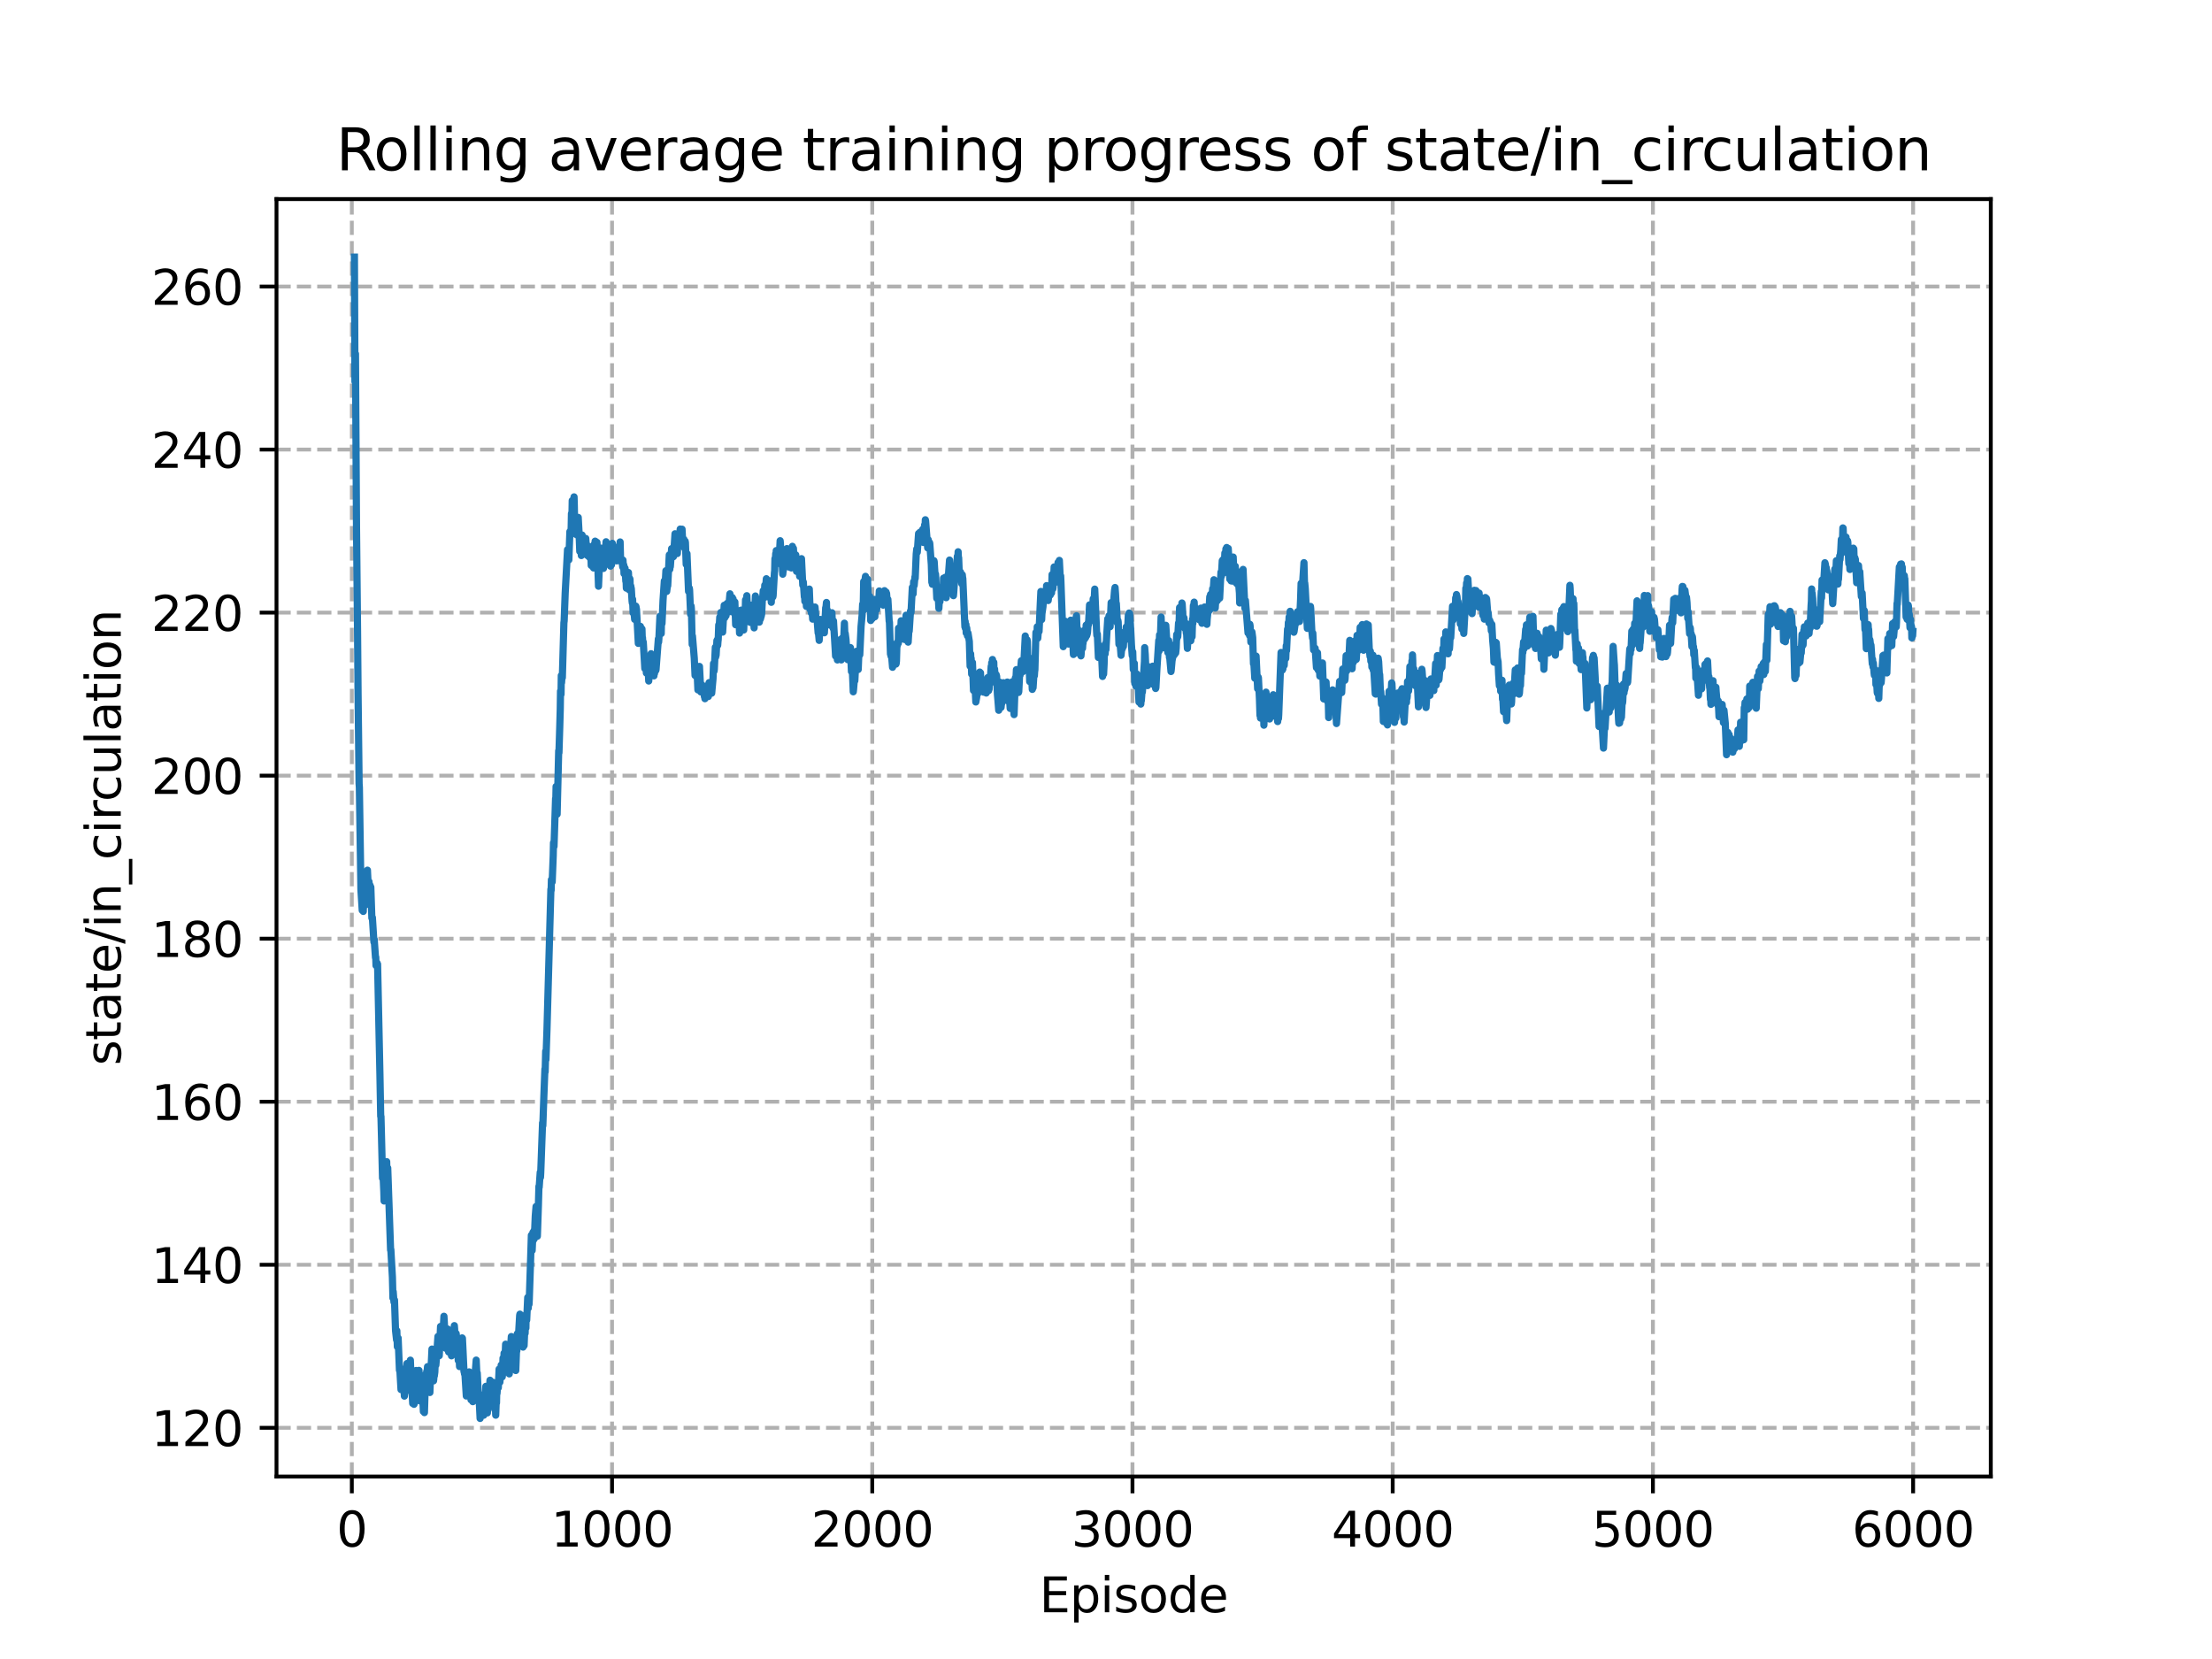 <?xml version="1.0" encoding="utf-8" standalone="no"?>
<!DOCTYPE svg PUBLIC "-//W3C//DTD SVG 1.1//EN"
  "http://www.w3.org/Graphics/SVG/1.1/DTD/svg11.dtd">
<svg xmlns:xlink="http://www.w3.org/1999/xlink" width="460.8pt" height="345.6pt" viewBox="0 0 460.8 345.6" xmlns="http://www.w3.org/2000/svg" version="1.1">
 <defs>
  <style type="text/css">*{stroke-linejoin: round; stroke-linecap: butt}</style>
 </defs>
 <g id="figure_1">
  <g id="patch_1">
   <path d="M 0 345.6 
L 460.8 345.6 
L 460.8 0 
L 0 0 
L 0 345.6 
z
" style="fill: none"/>
  </g>
  <g id="axes_1">
   <g id="patch_2">
    <path d="M 57.6 307.584 
L 414.72 307.584 
L 414.72 41.472 
L 57.6 41.472 
L 57.6 307.584 
z
" style="fill: none"/>
   </g>
   <g id="matplotlib.axis_1">
    <g id="xtick_1">
     <g id="line2d_1">
      <path d="M 73.291 307.584 
L 73.291 41.472 
" clip-path="url(#p879a809734)" style="fill: none; stroke-dasharray: 2.96,1.28; stroke-dashoffset: 0; stroke: #b0b0b0; stroke-width: 0.8"/>
     </g>
     <g id="line2d_2">
      <defs>
       <path id="m88466a27cd" d="M 0 0 
L 0 3.5 
" style="stroke: #000000; stroke-width: 0.8"/>
      </defs>
      <g>
       <use xlink:href="#m88466a27cd" x="73.291" y="307.584" style="stroke: #000000; stroke-width: 0.8"/>
      </g>
     </g>
     <g id="text_1">
      <!-- 0 -->
      <g transform="translate(70.109 322.182)scale(0.1 -0.1)">
       <defs>
        <path id="DejaVuSans-30" d="M 2034 4250 
Q 1547 4250 1301 3770 
Q 1056 3291 1056 2328 
Q 1056 1369 1301 889 
Q 1547 409 2034 409 
Q 2525 409 2770 889 
Q 3016 1369 3016 2328 
Q 3016 3291 2770 3770 
Q 2525 4250 2034 4250 
z
M 2034 4750 
Q 2819 4750 3233 4129 
Q 3647 3509 3647 2328 
Q 3647 1150 3233 529 
Q 2819 -91 2034 -91 
Q 1250 -91 836 529 
Q 422 1150 422 2328 
Q 422 3509 836 4129 
Q 1250 4750 2034 4750 
z
" transform="scale(0.016)"/>
       </defs>
       <use xlink:href="#DejaVuSans-30"/>
      </g>
     </g>
    </g>
    <g id="xtick_2">
     <g id="line2d_3">
      <path d="M 127.499 307.584 
L 127.499 41.472 
" clip-path="url(#p879a809734)" style="fill: none; stroke-dasharray: 2.96,1.28; stroke-dashoffset: 0; stroke: #b0b0b0; stroke-width: 0.8"/>
     </g>
     <g id="line2d_4">
      <g>
       <use xlink:href="#m88466a27cd" x="127.499" y="307.584" style="stroke: #000000; stroke-width: 0.8"/>
      </g>
     </g>
     <g id="text_2">
      <!-- 1000 -->
      <g transform="translate(114.774 322.182)scale(0.1 -0.1)">
       <defs>
        <path id="DejaVuSans-31" d="M 794 531 
L 1825 531 
L 1825 4091 
L 703 3866 
L 703 4441 
L 1819 4666 
L 2450 4666 
L 2450 531 
L 3481 531 
L 3481 0 
L 794 0 
L 794 531 
z
" transform="scale(0.016)"/>
       </defs>
       <use xlink:href="#DejaVuSans-31"/>
       <use xlink:href="#DejaVuSans-30" x="63.623"/>
       <use xlink:href="#DejaVuSans-30" x="127.246"/>
       <use xlink:href="#DejaVuSans-30" x="190.869"/>
      </g>
     </g>
    </g>
    <g id="xtick_3">
     <g id="line2d_5">
      <path d="M 181.708 307.584 
L 181.708 41.472 
" clip-path="url(#p879a809734)" style="fill: none; stroke-dasharray: 2.96,1.28; stroke-dashoffset: 0; stroke: #b0b0b0; stroke-width: 0.8"/>
     </g>
     <g id="line2d_6">
      <g>
       <use xlink:href="#m88466a27cd" x="181.708" y="307.584" style="stroke: #000000; stroke-width: 0.8"/>
      </g>
     </g>
     <g id="text_3">
      <!-- 2000 -->
      <g transform="translate(168.983 322.182)scale(0.1 -0.1)">
       <defs>
        <path id="DejaVuSans-32" d="M 1228 531 
L 3431 531 
L 3431 0 
L 469 0 
L 469 531 
Q 828 903 1448 1529 
Q 2069 2156 2228 2338 
Q 2531 2678 2651 2914 
Q 2772 3150 2772 3378 
Q 2772 3750 2511 3984 
Q 2250 4219 1831 4219 
Q 1534 4219 1204 4116 
Q 875 4013 500 3803 
L 500 4441 
Q 881 4594 1212 4672 
Q 1544 4750 1819 4750 
Q 2544 4750 2975 4387 
Q 3406 4025 3406 3419 
Q 3406 3131 3298 2873 
Q 3191 2616 2906 2266 
Q 2828 2175 2409 1742 
Q 1991 1309 1228 531 
z
" transform="scale(0.016)"/>
       </defs>
       <use xlink:href="#DejaVuSans-32"/>
       <use xlink:href="#DejaVuSans-30" x="63.623"/>
       <use xlink:href="#DejaVuSans-30" x="127.246"/>
       <use xlink:href="#DejaVuSans-30" x="190.869"/>
      </g>
     </g>
    </g>
    <g id="xtick_4">
     <g id="line2d_7">
      <path d="M 235.916 307.584 
L 235.916 41.472 
" clip-path="url(#p879a809734)" style="fill: none; stroke-dasharray: 2.96,1.28; stroke-dashoffset: 0; stroke: #b0b0b0; stroke-width: 0.8"/>
     </g>
     <g id="line2d_8">
      <g>
       <use xlink:href="#m88466a27cd" x="235.916" y="307.584" style="stroke: #000000; stroke-width: 0.8"/>
      </g>
     </g>
     <g id="text_4">
      <!-- 3000 -->
      <g transform="translate(223.191 322.182)scale(0.1 -0.1)">
       <defs>
        <path id="DejaVuSans-33" d="M 2597 2516 
Q 3050 2419 3304 2112 
Q 3559 1806 3559 1356 
Q 3559 666 3084 287 
Q 2609 -91 1734 -91 
Q 1441 -91 1130 -33 
Q 819 25 488 141 
L 488 750 
Q 750 597 1062 519 
Q 1375 441 1716 441 
Q 2309 441 2620 675 
Q 2931 909 2931 1356 
Q 2931 1769 2642 2001 
Q 2353 2234 1838 2234 
L 1294 2234 
L 1294 2753 
L 1863 2753 
Q 2328 2753 2575 2939 
Q 2822 3125 2822 3475 
Q 2822 3834 2567 4026 
Q 2313 4219 1838 4219 
Q 1578 4219 1281 4162 
Q 984 4106 628 3988 
L 628 4550 
Q 988 4650 1302 4700 
Q 1616 4750 1894 4750 
Q 2613 4750 3031 4423 
Q 3450 4097 3450 3541 
Q 3450 3153 3228 2886 
Q 3006 2619 2597 2516 
z
" transform="scale(0.016)"/>
       </defs>
       <use xlink:href="#DejaVuSans-33"/>
       <use xlink:href="#DejaVuSans-30" x="63.623"/>
       <use xlink:href="#DejaVuSans-30" x="127.246"/>
       <use xlink:href="#DejaVuSans-30" x="190.869"/>
      </g>
     </g>
    </g>
    <g id="xtick_5">
     <g id="line2d_9">
      <path d="M 290.125 307.584 
L 290.125 41.472 
" clip-path="url(#p879a809734)" style="fill: none; stroke-dasharray: 2.96,1.28; stroke-dashoffset: 0; stroke: #b0b0b0; stroke-width: 0.8"/>
     </g>
     <g id="line2d_10">
      <g>
       <use xlink:href="#m88466a27cd" x="290.125" y="307.584" style="stroke: #000000; stroke-width: 0.8"/>
      </g>
     </g>
     <g id="text_5">
      <!-- 4000 -->
      <g transform="translate(277.4 322.182)scale(0.1 -0.1)">
       <defs>
        <path id="DejaVuSans-34" d="M 2419 4116 
L 825 1625 
L 2419 1625 
L 2419 4116 
z
M 2253 4666 
L 3047 4666 
L 3047 1625 
L 3713 1625 
L 3713 1100 
L 3047 1100 
L 3047 0 
L 2419 0 
L 2419 1100 
L 313 1100 
L 313 1709 
L 2253 4666 
z
" transform="scale(0.016)"/>
       </defs>
       <use xlink:href="#DejaVuSans-34"/>
       <use xlink:href="#DejaVuSans-30" x="63.623"/>
       <use xlink:href="#DejaVuSans-30" x="127.246"/>
       <use xlink:href="#DejaVuSans-30" x="190.869"/>
      </g>
     </g>
    </g>
    <g id="xtick_6">
     <g id="line2d_11">
      <path d="M 344.333 307.584 
L 344.333 41.472 
" clip-path="url(#p879a809734)" style="fill: none; stroke-dasharray: 2.96,1.28; stroke-dashoffset: 0; stroke: #b0b0b0; stroke-width: 0.8"/>
     </g>
     <g id="line2d_12">
      <g>
       <use xlink:href="#m88466a27cd" x="344.333" y="307.584" style="stroke: #000000; stroke-width: 0.8"/>
      </g>
     </g>
     <g id="text_6">
      <!-- 5000 -->
      <g transform="translate(331.608 322.182)scale(0.1 -0.1)">
       <defs>
        <path id="DejaVuSans-35" d="M 691 4666 
L 3169 4666 
L 3169 4134 
L 1269 4134 
L 1269 2991 
Q 1406 3038 1543 3061 
Q 1681 3084 1819 3084 
Q 2600 3084 3056 2656 
Q 3513 2228 3513 1497 
Q 3513 744 3044 326 
Q 2575 -91 1722 -91 
Q 1428 -91 1123 -41 
Q 819 9 494 109 
L 494 744 
Q 775 591 1075 516 
Q 1375 441 1709 441 
Q 2250 441 2565 725 
Q 2881 1009 2881 1497 
Q 2881 1984 2565 2268 
Q 2250 2553 1709 2553 
Q 1456 2553 1204 2497 
Q 953 2441 691 2322 
L 691 4666 
z
" transform="scale(0.016)"/>
       </defs>
       <use xlink:href="#DejaVuSans-35"/>
       <use xlink:href="#DejaVuSans-30" x="63.623"/>
       <use xlink:href="#DejaVuSans-30" x="127.246"/>
       <use xlink:href="#DejaVuSans-30" x="190.869"/>
      </g>
     </g>
    </g>
    <g id="xtick_7">
     <g id="line2d_13">
      <path d="M 398.541 307.584 
L 398.541 41.472 
" clip-path="url(#p879a809734)" style="fill: none; stroke-dasharray: 2.96,1.28; stroke-dashoffset: 0; stroke: #b0b0b0; stroke-width: 0.8"/>
     </g>
     <g id="line2d_14">
      <g>
       <use xlink:href="#m88466a27cd" x="398.541" y="307.584" style="stroke: #000000; stroke-width: 0.8"/>
      </g>
     </g>
     <g id="text_7">
      <!-- 6000 -->
      <g transform="translate(385.816 322.182)scale(0.1 -0.1)">
       <defs>
        <path id="DejaVuSans-36" d="M 2113 2584 
Q 1688 2584 1439 2293 
Q 1191 2003 1191 1497 
Q 1191 994 1439 701 
Q 1688 409 2113 409 
Q 2538 409 2786 701 
Q 3034 994 3034 1497 
Q 3034 2003 2786 2293 
Q 2538 2584 2113 2584 
z
M 3366 4563 
L 3366 3988 
Q 3128 4100 2886 4159 
Q 2644 4219 2406 4219 
Q 1781 4219 1451 3797 
Q 1122 3375 1075 2522 
Q 1259 2794 1537 2939 
Q 1816 3084 2150 3084 
Q 2853 3084 3261 2657 
Q 3669 2231 3669 1497 
Q 3669 778 3244 343 
Q 2819 -91 2113 -91 
Q 1303 -91 875 529 
Q 447 1150 447 2328 
Q 447 3434 972 4092 
Q 1497 4750 2381 4750 
Q 2619 4750 2861 4703 
Q 3103 4656 3366 4563 
z
" transform="scale(0.016)"/>
       </defs>
       <use xlink:href="#DejaVuSans-36"/>
       <use xlink:href="#DejaVuSans-30" x="63.623"/>
       <use xlink:href="#DejaVuSans-30" x="127.246"/>
       <use xlink:href="#DejaVuSans-30" x="190.869"/>
      </g>
     </g>
    </g>
    <g id="text_8">
     <!-- Episode -->
     <g transform="translate(216.523 335.861)scale(0.1 -0.1)">
      <defs>
       <path id="DejaVuSans-45" d="M 628 4666 
L 3578 4666 
L 3578 4134 
L 1259 4134 
L 1259 2753 
L 3481 2753 
L 3481 2222 
L 1259 2222 
L 1259 531 
L 3634 531 
L 3634 0 
L 628 0 
L 628 4666 
z
" transform="scale(0.016)"/>
       <path id="DejaVuSans-70" d="M 1159 525 
L 1159 -1331 
L 581 -1331 
L 581 3500 
L 1159 3500 
L 1159 2969 
Q 1341 3281 1617 3432 
Q 1894 3584 2278 3584 
Q 2916 3584 3314 3078 
Q 3713 2572 3713 1747 
Q 3713 922 3314 415 
Q 2916 -91 2278 -91 
Q 1894 -91 1617 61 
Q 1341 213 1159 525 
z
M 3116 1747 
Q 3116 2381 2855 2742 
Q 2594 3103 2138 3103 
Q 1681 3103 1420 2742 
Q 1159 2381 1159 1747 
Q 1159 1113 1420 752 
Q 1681 391 2138 391 
Q 2594 391 2855 752 
Q 3116 1113 3116 1747 
z
" transform="scale(0.016)"/>
       <path id="DejaVuSans-69" d="M 603 3500 
L 1178 3500 
L 1178 0 
L 603 0 
L 603 3500 
z
M 603 4863 
L 1178 4863 
L 1178 4134 
L 603 4134 
L 603 4863 
z
" transform="scale(0.016)"/>
       <path id="DejaVuSans-73" d="M 2834 3397 
L 2834 2853 
Q 2591 2978 2328 3040 
Q 2066 3103 1784 3103 
Q 1356 3103 1142 2972 
Q 928 2841 928 2578 
Q 928 2378 1081 2264 
Q 1234 2150 1697 2047 
L 1894 2003 
Q 2506 1872 2764 1633 
Q 3022 1394 3022 966 
Q 3022 478 2636 193 
Q 2250 -91 1575 -91 
Q 1294 -91 989 -36 
Q 684 19 347 128 
L 347 722 
Q 666 556 975 473 
Q 1284 391 1588 391 
Q 1994 391 2212 530 
Q 2431 669 2431 922 
Q 2431 1156 2273 1281 
Q 2116 1406 1581 1522 
L 1381 1569 
Q 847 1681 609 1914 
Q 372 2147 372 2553 
Q 372 3047 722 3315 
Q 1072 3584 1716 3584 
Q 2034 3584 2315 3537 
Q 2597 3491 2834 3397 
z
" transform="scale(0.016)"/>
       <path id="DejaVuSans-6f" d="M 1959 3097 
Q 1497 3097 1228 2736 
Q 959 2375 959 1747 
Q 959 1119 1226 758 
Q 1494 397 1959 397 
Q 2419 397 2687 759 
Q 2956 1122 2956 1747 
Q 2956 2369 2687 2733 
Q 2419 3097 1959 3097 
z
M 1959 3584 
Q 2709 3584 3137 3096 
Q 3566 2609 3566 1747 
Q 3566 888 3137 398 
Q 2709 -91 1959 -91 
Q 1206 -91 779 398 
Q 353 888 353 1747 
Q 353 2609 779 3096 
Q 1206 3584 1959 3584 
z
" transform="scale(0.016)"/>
       <path id="DejaVuSans-64" d="M 2906 2969 
L 2906 4863 
L 3481 4863 
L 3481 0 
L 2906 0 
L 2906 525 
Q 2725 213 2448 61 
Q 2172 -91 1784 -91 
Q 1150 -91 751 415 
Q 353 922 353 1747 
Q 353 2572 751 3078 
Q 1150 3584 1784 3584 
Q 2172 3584 2448 3432 
Q 2725 3281 2906 2969 
z
M 947 1747 
Q 947 1113 1208 752 
Q 1469 391 1925 391 
Q 2381 391 2643 752 
Q 2906 1113 2906 1747 
Q 2906 2381 2643 2742 
Q 2381 3103 1925 3103 
Q 1469 3103 1208 2742 
Q 947 2381 947 1747 
z
" transform="scale(0.016)"/>
       <path id="DejaVuSans-65" d="M 3597 1894 
L 3597 1613 
L 953 1613 
Q 991 1019 1311 708 
Q 1631 397 2203 397 
Q 2534 397 2845 478 
Q 3156 559 3463 722 
L 3463 178 
Q 3153 47 2828 -22 
Q 2503 -91 2169 -91 
Q 1331 -91 842 396 
Q 353 884 353 1716 
Q 353 2575 817 3079 
Q 1281 3584 2069 3584 
Q 2775 3584 3186 3129 
Q 3597 2675 3597 1894 
z
M 3022 2063 
Q 3016 2534 2758 2815 
Q 2500 3097 2075 3097 
Q 1594 3097 1305 2825 
Q 1016 2553 972 2059 
L 3022 2063 
z
" transform="scale(0.016)"/>
      </defs>
      <use xlink:href="#DejaVuSans-45"/>
      <use xlink:href="#DejaVuSans-70" x="63.184"/>
      <use xlink:href="#DejaVuSans-69" x="126.66"/>
      <use xlink:href="#DejaVuSans-73" x="154.443"/>
      <use xlink:href="#DejaVuSans-6f" x="206.543"/>
      <use xlink:href="#DejaVuSans-64" x="267.725"/>
      <use xlink:href="#DejaVuSans-65" x="331.201"/>
     </g>
    </g>
   </g>
   <g id="matplotlib.axis_2">
    <g id="ytick_1">
     <g id="line2d_15">
      <path d="M 57.6 297.434 
L 414.72 297.434 
" clip-path="url(#p879a809734)" style="fill: none; stroke-dasharray: 2.96,1.28; stroke-dashoffset: 0; stroke: #b0b0b0; stroke-width: 0.8"/>
     </g>
     <g id="line2d_16">
      <defs>
       <path id="m2a76113ad9" d="M 0 0 
L -3.5 0 
" style="stroke: #000000; stroke-width: 0.8"/>
      </defs>
      <g>
       <use xlink:href="#m2a76113ad9" x="57.6" y="297.434" style="stroke: #000000; stroke-width: 0.8"/>
      </g>
     </g>
     <g id="text_9">
      <!-- 120 -->
      <g transform="translate(31.512 301.234)scale(0.1 -0.1)">
       <use xlink:href="#DejaVuSans-31"/>
       <use xlink:href="#DejaVuSans-32" x="63.623"/>
       <use xlink:href="#DejaVuSans-30" x="127.246"/>
      </g>
     </g>
    </g>
    <g id="ytick_2">
     <g id="line2d_17">
      <path d="M 57.6 263.471 
L 414.72 263.471 
" clip-path="url(#p879a809734)" style="fill: none; stroke-dasharray: 2.96,1.28; stroke-dashoffset: 0; stroke: #b0b0b0; stroke-width: 0.8"/>
     </g>
     <g id="line2d_18">
      <g>
       <use xlink:href="#m2a76113ad9" x="57.6" y="263.471" style="stroke: #000000; stroke-width: 0.8"/>
      </g>
     </g>
     <g id="text_10">
      <!-- 140 -->
      <g transform="translate(31.512 267.27)scale(0.1 -0.1)">
       <use xlink:href="#DejaVuSans-31"/>
       <use xlink:href="#DejaVuSans-34" x="63.623"/>
       <use xlink:href="#DejaVuSans-30" x="127.246"/>
      </g>
     </g>
    </g>
    <g id="ytick_3">
     <g id="line2d_19">
      <path d="M 57.6 229.507 
L 414.72 229.507 
" clip-path="url(#p879a809734)" style="fill: none; stroke-dasharray: 2.96,1.28; stroke-dashoffset: 0; stroke: #b0b0b0; stroke-width: 0.8"/>
     </g>
     <g id="line2d_20">
      <g>
       <use xlink:href="#m2a76113ad9" x="57.6" y="229.507" style="stroke: #000000; stroke-width: 0.8"/>
      </g>
     </g>
     <g id="text_11">
      <!-- 160 -->
      <g transform="translate(31.512 233.306)scale(0.1 -0.1)">
       <use xlink:href="#DejaVuSans-31"/>
       <use xlink:href="#DejaVuSans-36" x="63.623"/>
       <use xlink:href="#DejaVuSans-30" x="127.246"/>
      </g>
     </g>
    </g>
    <g id="ytick_4">
     <g id="line2d_21">
      <path d="M 57.6 195.543 
L 414.72 195.543 
" clip-path="url(#p879a809734)" style="fill: none; stroke-dasharray: 2.96,1.28; stroke-dashoffset: 0; stroke: #b0b0b0; stroke-width: 0.8"/>
     </g>
     <g id="line2d_22">
      <g>
       <use xlink:href="#m2a76113ad9" x="57.6" y="195.543" style="stroke: #000000; stroke-width: 0.8"/>
      </g>
     </g>
     <g id="text_12">
      <!-- 180 -->
      <g transform="translate(31.512 199.342)scale(0.1 -0.1)">
       <defs>
        <path id="DejaVuSans-38" d="M 2034 2216 
Q 1584 2216 1326 1975 
Q 1069 1734 1069 1313 
Q 1069 891 1326 650 
Q 1584 409 2034 409 
Q 2484 409 2743 651 
Q 3003 894 3003 1313 
Q 3003 1734 2745 1975 
Q 2488 2216 2034 2216 
z
M 1403 2484 
Q 997 2584 770 2862 
Q 544 3141 544 3541 
Q 544 4100 942 4425 
Q 1341 4750 2034 4750 
Q 2731 4750 3128 4425 
Q 3525 4100 3525 3541 
Q 3525 3141 3298 2862 
Q 3072 2584 2669 2484 
Q 3125 2378 3379 2068 
Q 3634 1759 3634 1313 
Q 3634 634 3220 271 
Q 2806 -91 2034 -91 
Q 1263 -91 848 271 
Q 434 634 434 1313 
Q 434 1759 690 2068 
Q 947 2378 1403 2484 
z
M 1172 3481 
Q 1172 3119 1398 2916 
Q 1625 2713 2034 2713 
Q 2441 2713 2670 2916 
Q 2900 3119 2900 3481 
Q 2900 3844 2670 4047 
Q 2441 4250 2034 4250 
Q 1625 4250 1398 4047 
Q 1172 3844 1172 3481 
z
" transform="scale(0.016)"/>
       </defs>
       <use xlink:href="#DejaVuSans-31"/>
       <use xlink:href="#DejaVuSans-38" x="63.623"/>
       <use xlink:href="#DejaVuSans-30" x="127.246"/>
      </g>
     </g>
    </g>
    <g id="ytick_5">
     <g id="line2d_23">
      <path d="M 57.6 161.579 
L 414.72 161.579 
" clip-path="url(#p879a809734)" style="fill: none; stroke-dasharray: 2.96,1.28; stroke-dashoffset: 0; stroke: #b0b0b0; stroke-width: 0.8"/>
     </g>
     <g id="line2d_24">
      <g>
       <use xlink:href="#m2a76113ad9" x="57.6" y="161.579" style="stroke: #000000; stroke-width: 0.8"/>
      </g>
     </g>
     <g id="text_13">
      <!-- 200 -->
      <g transform="translate(31.512 165.378)scale(0.1 -0.1)">
       <use xlink:href="#DejaVuSans-32"/>
       <use xlink:href="#DejaVuSans-30" x="63.623"/>
       <use xlink:href="#DejaVuSans-30" x="127.246"/>
      </g>
     </g>
    </g>
    <g id="ytick_6">
     <g id="line2d_25">
      <path d="M 57.6 127.615 
L 414.72 127.615 
" clip-path="url(#p879a809734)" style="fill: none; stroke-dasharray: 2.96,1.28; stroke-dashoffset: 0; stroke: #b0b0b0; stroke-width: 0.8"/>
     </g>
     <g id="line2d_26">
      <g>
       <use xlink:href="#m2a76113ad9" x="57.6" y="127.615" style="stroke: #000000; stroke-width: 0.8"/>
      </g>
     </g>
     <g id="text_14">
      <!-- 220 -->
      <g transform="translate(31.512 131.415)scale(0.1 -0.1)">
       <use xlink:href="#DejaVuSans-32"/>
       <use xlink:href="#DejaVuSans-32" x="63.623"/>
       <use xlink:href="#DejaVuSans-30" x="127.246"/>
      </g>
     </g>
    </g>
    <g id="ytick_7">
     <g id="line2d_27">
      <path d="M 57.6 93.651 
L 414.72 93.651 
" clip-path="url(#p879a809734)" style="fill: none; stroke-dasharray: 2.96,1.28; stroke-dashoffset: 0; stroke: #b0b0b0; stroke-width: 0.8"/>
     </g>
     <g id="line2d_28">
      <g>
       <use xlink:href="#m2a76113ad9" x="57.6" y="93.651" style="stroke: #000000; stroke-width: 0.8"/>
      </g>
     </g>
     <g id="text_15">
      <!-- 240 -->
      <g transform="translate(31.512 97.451)scale(0.1 -0.1)">
       <use xlink:href="#DejaVuSans-32"/>
       <use xlink:href="#DejaVuSans-34" x="63.623"/>
       <use xlink:href="#DejaVuSans-30" x="127.246"/>
      </g>
     </g>
    </g>
    <g id="ytick_8">
     <g id="line2d_29">
      <path d="M 57.6 59.688 
L 414.72 59.688 
" clip-path="url(#p879a809734)" style="fill: none; stroke-dasharray: 2.96,1.28; stroke-dashoffset: 0; stroke: #b0b0b0; stroke-width: 0.8"/>
     </g>
     <g id="line2d_30">
      <g>
       <use xlink:href="#m2a76113ad9" x="57.6" y="59.688" style="stroke: #000000; stroke-width: 0.8"/>
      </g>
     </g>
     <g id="text_16">
      <!-- 260 -->
      <g transform="translate(31.512 63.487)scale(0.1 -0.1)">
       <use xlink:href="#DejaVuSans-32"/>
       <use xlink:href="#DejaVuSans-36" x="63.623"/>
       <use xlink:href="#DejaVuSans-30" x="127.246"/>
      </g>
     </g>
    </g>
    <g id="text_17">
     <!-- state/in_circulation -->
     <g transform="translate(25.155 221.965)rotate(-90)scale(0.1 -0.1)">
      <defs>
       <path id="DejaVuSans-74" d="M 1172 4494 
L 1172 3500 
L 2356 3500 
L 2356 3053 
L 1172 3053 
L 1172 1153 
Q 1172 725 1289 603 
Q 1406 481 1766 481 
L 2356 481 
L 2356 0 
L 1766 0 
Q 1100 0 847 248 
Q 594 497 594 1153 
L 594 3053 
L 172 3053 
L 172 3500 
L 594 3500 
L 594 4494 
L 1172 4494 
z
" transform="scale(0.016)"/>
       <path id="DejaVuSans-61" d="M 2194 1759 
Q 1497 1759 1228 1600 
Q 959 1441 959 1056 
Q 959 750 1161 570 
Q 1363 391 1709 391 
Q 2188 391 2477 730 
Q 2766 1069 2766 1631 
L 2766 1759 
L 2194 1759 
z
M 3341 1997 
L 3341 0 
L 2766 0 
L 2766 531 
Q 2569 213 2275 61 
Q 1981 -91 1556 -91 
Q 1019 -91 701 211 
Q 384 513 384 1019 
Q 384 1609 779 1909 
Q 1175 2209 1959 2209 
L 2766 2209 
L 2766 2266 
Q 2766 2663 2505 2880 
Q 2244 3097 1772 3097 
Q 1472 3097 1187 3025 
Q 903 2953 641 2809 
L 641 3341 
Q 956 3463 1253 3523 
Q 1550 3584 1831 3584 
Q 2591 3584 2966 3190 
Q 3341 2797 3341 1997 
z
" transform="scale(0.016)"/>
       <path id="DejaVuSans-2f" d="M 1625 4666 
L 2156 4666 
L 531 -594 
L 0 -594 
L 1625 4666 
z
" transform="scale(0.016)"/>
       <path id="DejaVuSans-6e" d="M 3513 2113 
L 3513 0 
L 2938 0 
L 2938 2094 
Q 2938 2591 2744 2837 
Q 2550 3084 2163 3084 
Q 1697 3084 1428 2787 
Q 1159 2491 1159 1978 
L 1159 0 
L 581 0 
L 581 3500 
L 1159 3500 
L 1159 2956 
Q 1366 3272 1645 3428 
Q 1925 3584 2291 3584 
Q 2894 3584 3203 3211 
Q 3513 2838 3513 2113 
z
" transform="scale(0.016)"/>
       <path id="DejaVuSans-5f" d="M 3263 -1063 
L 3263 -1509 
L -63 -1509 
L -63 -1063 
L 3263 -1063 
z
" transform="scale(0.016)"/>
       <path id="DejaVuSans-63" d="M 3122 3366 
L 3122 2828 
Q 2878 2963 2633 3030 
Q 2388 3097 2138 3097 
Q 1578 3097 1268 2742 
Q 959 2388 959 1747 
Q 959 1106 1268 751 
Q 1578 397 2138 397 
Q 2388 397 2633 464 
Q 2878 531 3122 666 
L 3122 134 
Q 2881 22 2623 -34 
Q 2366 -91 2075 -91 
Q 1284 -91 818 406 
Q 353 903 353 1747 
Q 353 2603 823 3093 
Q 1294 3584 2113 3584 
Q 2378 3584 2631 3529 
Q 2884 3475 3122 3366 
z
" transform="scale(0.016)"/>
       <path id="DejaVuSans-72" d="M 2631 2963 
Q 2534 3019 2420 3045 
Q 2306 3072 2169 3072 
Q 1681 3072 1420 2755 
Q 1159 2438 1159 1844 
L 1159 0 
L 581 0 
L 581 3500 
L 1159 3500 
L 1159 2956 
Q 1341 3275 1631 3429 
Q 1922 3584 2338 3584 
Q 2397 3584 2469 3576 
Q 2541 3569 2628 3553 
L 2631 2963 
z
" transform="scale(0.016)"/>
       <path id="DejaVuSans-75" d="M 544 1381 
L 544 3500 
L 1119 3500 
L 1119 1403 
Q 1119 906 1312 657 
Q 1506 409 1894 409 
Q 2359 409 2629 706 
Q 2900 1003 2900 1516 
L 2900 3500 
L 3475 3500 
L 3475 0 
L 2900 0 
L 2900 538 
Q 2691 219 2414 64 
Q 2138 -91 1772 -91 
Q 1169 -91 856 284 
Q 544 659 544 1381 
z
M 1991 3584 
L 1991 3584 
z
" transform="scale(0.016)"/>
       <path id="DejaVuSans-6c" d="M 603 4863 
L 1178 4863 
L 1178 0 
L 603 0 
L 603 4863 
z
" transform="scale(0.016)"/>
      </defs>
      <use xlink:href="#DejaVuSans-73"/>
      <use xlink:href="#DejaVuSans-74" x="52.1"/>
      <use xlink:href="#DejaVuSans-61" x="91.309"/>
      <use xlink:href="#DejaVuSans-74" x="152.588"/>
      <use xlink:href="#DejaVuSans-65" x="191.797"/>
      <use xlink:href="#DejaVuSans-2f" x="253.32"/>
      <use xlink:href="#DejaVuSans-69" x="287.012"/>
      <use xlink:href="#DejaVuSans-6e" x="314.795"/>
      <use xlink:href="#DejaVuSans-5f" x="378.174"/>
      <use xlink:href="#DejaVuSans-63" x="428.174"/>
      <use xlink:href="#DejaVuSans-69" x="483.154"/>
      <use xlink:href="#DejaVuSans-72" x="510.938"/>
      <use xlink:href="#DejaVuSans-63" x="549.801"/>
      <use xlink:href="#DejaVuSans-75" x="604.781"/>
      <use xlink:href="#DejaVuSans-6c" x="668.16"/>
      <use xlink:href="#DejaVuSans-61" x="695.943"/>
      <use xlink:href="#DejaVuSans-74" x="757.223"/>
      <use xlink:href="#DejaVuSans-69" x="796.432"/>
      <use xlink:href="#DejaVuSans-6f" x="824.215"/>
      <use xlink:href="#DejaVuSans-6e" x="885.396"/>
     </g>
    </g>
   </g>
   <g id="line2d_31">
    <path d="M 73.833 53.568 
L 73.941 79.499 
L 73.995 76.213 
L 74.05 73.708 
L 74.266 109.754 
L 74.483 131.523 
L 74.592 144.676 
L 74.808 163.249 
L 74.863 164.041 
L 75.188 185.36 
L 75.459 189.641 
L 75.513 188.808 
L 75.567 184.3 
L 75.622 188.066 
L 75.676 189.866 
L 75.784 183.374 
L 75.838 184.562 
L 75.893 184.574 
L 76.055 188.392 
L 76.109 188.539 
L 76.326 182.512 
L 76.381 181.789 
L 76.435 183.387 
L 76.543 181.274 
L 76.706 184.619 
L 76.76 184.3 
L 76.814 185.298 
L 76.868 183.656 
L 76.923 184.856 
L 76.977 184.195 
L 77.031 185.095 
L 77.085 184.421 
L 77.139 184.599 
L 77.194 186.923 
L 77.248 184.803 
L 77.465 191.243 
L 77.573 191.138 
L 77.898 196.268 
L 77.953 195.667 
L 78.224 199.505 
L 78.278 199.383 
L 78.332 201.136 
L 78.386 200.68 
L 78.495 201.282 
L 78.549 200.6 
L 78.603 201.286 
L 78.657 200.847 
L 79.145 223.828 
L 79.308 232.553 
L 79.362 232.571 
L 79.47 236.711 
L 79.687 245.44 
L 79.741 243.387 
L 79.958 248.277 
L 80.012 250.185 
L 80.067 248.322 
L 80.175 247.004 
L 80.229 247.658 
L 80.446 242.066 
L 80.5 242.415 
L 80.555 241.996 
L 80.609 244.46 
L 80.663 244.108 
L 80.717 244.106 
L 80.771 243.312 
L 81.368 260.424 
L 81.422 260.31 
L 81.747 266.072 
L 81.856 270.408 
L 81.91 269.077 
L 82.072 271.253 
L 82.127 271.194 
L 82.181 270.824 
L 82.398 277.195 
L 82.615 279.138 
L 82.669 277.224 
L 82.777 280.558 
L 82.831 279.723 
L 82.886 279.792 
L 82.94 278.731 
L 83.211 285.447 
L 83.265 284.8 
L 83.536 289.472 
L 83.644 287.796 
L 83.699 288.299 
L 83.916 289.427 
L 84.078 287.821 
L 84.241 290.837 
L 84.403 289.196 
L 84.458 289.335 
L 84.512 289.869 
L 84.729 284.559 
L 84.783 284.043 
L 84.837 284.228 
L 84.945 285.221 
L 85 284.566 
L 85.054 284.475 
L 85.108 284.027 
L 85.217 287.153 
L 85.325 284.503 
L 85.379 286.654 
L 85.433 285.129 
L 85.488 283.347 
L 85.542 284.729 
L 85.975 292.365 
L 86.03 291.568 
L 86.138 289.842 
L 86.246 292.541 
L 86.301 292.411 
L 86.463 289.707 
L 86.68 285.495 
L 86.789 287.485 
L 86.843 287.19 
L 86.951 288.553 
L 87.06 287.694 
L 87.114 287.723 
L 87.168 287.937 
L 87.276 285.476 
L 87.493 291.838 
L 87.602 288.773 
L 87.656 289.799 
L 87.71 289.675 
L 87.764 289.698 
L 87.819 290.818 
L 87.981 288.873 
L 88.198 294.038 
L 88.252 293.292 
L 88.306 291.45 
L 88.415 294.273 
L 88.523 290.654 
L 88.632 286.313 
L 88.686 286.859 
L 88.74 287.372 
L 88.903 285.662 
L 88.957 286 
L 89.065 284.697 
L 89.174 288.342 
L 89.228 287.486 
L 89.391 285.59 
L 89.553 290.082 
L 89.716 285.842 
L 89.77 285.582 
L 89.987 281.038 
L 90.149 285.299 
L 90.258 285.9 
L 90.312 287.661 
L 90.366 287.234 
L 90.421 285.413 
L 90.475 286.631 
L 90.583 285.825 
L 90.692 282.952 
L 90.746 284.375 
L 90.8 284.369 
L 90.908 283.053 
L 91.234 278.41 
L 91.288 279.566 
L 91.505 282.416 
L 91.776 276.318 
L 91.938 278.122 
L 91.993 277.903 
L 92.047 280.429 
L 92.155 280.405 
L 92.48 274.202 
L 92.535 275.087 
L 92.86 280.875 
L 92.968 277.984 
L 93.077 278.42 
L 93.131 278.496 
L 93.239 276.855 
L 93.294 276.881 
L 93.456 281.643 
L 93.51 281.415 
L 93.565 280.522 
L 93.673 280.529 
L 93.727 280.769 
L 93.781 281.814 
L 93.944 279.608 
L 93.998 279.873 
L 94.052 282.439 
L 94.107 281.754 
L 94.161 280.303 
L 94.215 280.78 
L 94.269 280.555 
L 94.324 281.973 
L 94.378 280.604 
L 94.54 277.865 
L 94.595 277.808 
L 94.649 276.155 
L 94.703 276.83 
L 94.811 279.874 
L 94.866 279.864 
L 95.028 277.8 
L 95.191 279.217 
L 95.245 278.655 
L 95.299 278.888 
L 95.462 283.396 
L 95.57 281.298 
L 95.733 284.684 
L 95.841 281.307 
L 95.896 282.164 
L 96.004 278.874 
L 96.058 279.45 
L 96.112 280.558 
L 96.167 280.023 
L 96.221 279.739 
L 96.275 278.71 
L 96.329 278.79 
L 96.438 281.036 
L 96.654 285.71 
L 96.709 285.695 
L 96.763 286.209 
L 96.817 285.652 
L 97.142 290.816 
L 97.197 287.924 
L 97.251 290.027 
L 97.413 288.266 
L 97.522 288.22 
L 97.63 286.642 
L 97.684 288.361 
L 97.739 285.788 
L 97.793 287.168 
L 97.847 290.45 
L 97.901 289.245 
L 97.955 289.08 
L 98.064 289.785 
L 98.118 291.595 
L 98.172 289.753 
L 98.335 287.884 
L 98.389 288.024 
L 98.498 291.993 
L 98.552 291.93 
L 98.823 288.184 
L 99.202 283.333 
L 99.365 286.985 
L 99.419 286.016 
L 99.636 290.315 
L 99.69 290.124 
L 99.853 292.282 
L 100.015 295.488 
L 100.07 294.738 
L 100.286 292.609 
L 100.341 292.875 
L 100.449 294.679 
L 100.612 291.87 
L 100.774 294.816 
L 100.991 292.964 
L 101.045 294.28 
L 101.208 288.8 
L 101.316 292.61 
L 101.371 292.037 
L 101.533 294.332 
L 101.587 291.784 
L 101.642 292.707 
L 101.696 293.661 
L 101.75 293.003 
L 101.859 290.174 
L 101.913 290.308 
L 102.075 287.526 
L 102.238 289.481 
L 102.292 290.227 
L 102.455 288.104 
L 102.563 288.342 
L 102.617 287.928 
L 102.726 291.663 
L 102.78 290.247 
L 102.943 293.154 
L 102.997 292.767 
L 103.051 293.147 
L 103.105 293.083 
L 103.16 291.978 
L 103.268 294.808 
L 103.376 291.692 
L 103.431 292.251 
L 103.485 289.523 
L 103.539 290.288 
L 103.647 288.777 
L 103.702 287.756 
L 103.756 288.518 
L 103.81 289.084 
L 103.973 285.216 
L 104.027 286.694 
L 104.081 286.456 
L 104.135 287.937 
L 104.189 287.092 
L 104.298 285.696 
L 104.352 286.307 
L 104.406 284.376 
L 104.461 286.017 
L 104.515 285.858 
L 104.569 285.192 
L 104.623 286.825 
L 104.677 286.453 
L 104.786 282.926 
L 104.84 283.74 
L 104.948 284.284 
L 105.003 281.902 
L 105.057 283.829 
L 105.111 284.393 
L 105.165 284.113 
L 105.328 280.02 
L 105.653 283.422 
L 105.707 284.394 
L 105.816 284.356 
L 105.87 282.921 
L 106.087 286.206 
L 106.466 279.211 
L 106.52 278.429 
L 106.737 283.93 
L 106.791 282.914 
L 106.9 281.896 
L 106.954 282.033 
L 107.008 280.724 
L 107.063 282.838 
L 107.117 281.757 
L 107.171 280.022 
L 107.225 281.102 
L 107.442 285.507 
L 107.605 281.141 
L 107.659 281.444 
L 107.767 277.839 
L 107.821 279.34 
L 107.93 279.676 
L 108.255 274.023 
L 108.309 273.762 
L 108.418 275.79 
L 108.472 274.405 
L 108.526 275.176 
L 108.58 275.384 
L 108.689 276.611 
L 108.743 274.936 
L 108.96 280.624 
L 109.068 276.389 
L 109.122 278.451 
L 109.177 280.308 
L 109.339 276.412 
L 109.393 277.759 
L 109.448 275.831 
L 109.502 276.304 
L 109.556 276.657 
L 109.61 273.764 
L 109.665 273.98 
L 109.719 275.01 
L 109.936 270.284 
L 110.044 272.514 
L 110.152 270.381 
L 110.207 271.707 
L 110.261 270.665 
L 110.532 262.498 
L 110.694 257.318 
L 110.749 257.51 
L 110.857 260.5 
L 111.02 256.737 
L 111.074 258.425 
L 111.128 258.064 
L 111.237 256.382 
L 111.291 258.077 
L 111.345 257.159 
L 111.508 253.32 
L 111.67 251.336 
L 111.724 251.48 
L 111.941 257.524 
L 111.995 256.041 
L 112.158 251.106 
L 112.267 247.135 
L 112.321 247.343 
L 112.538 244.203 
L 112.592 245.257 
L 112.646 244.27 
L 113.025 233.901 
L 113.08 234.495 
L 113.296 228.399 
L 113.513 222.7 
L 113.568 223.294 
L 113.676 218.98 
L 113.73 220.753 
L 113.947 214.44 
L 114.76 185.249 
L 114.814 185.472 
L 114.869 183.26 
L 114.977 183.307 
L 115.031 183.717 
L 115.248 178.176 
L 115.302 175.556 
L 115.356 175.622 
L 115.411 176.326 
L 115.736 166.357 
L 115.79 166.422 
L 115.844 163.842 
L 115.899 166.492 
L 116.061 169.611 
L 116.386 156.391 
L 116.441 156.811 
L 116.603 151.536 
L 116.712 147.691 
L 116.766 143.964 
L 116.82 144.394 
L 116.874 144.649 
L 116.928 140.719 
L 116.983 142.208 
L 117.091 140.552 
L 117.145 141.172 
L 117.471 129.731 
L 117.525 129.345 
L 117.742 123.489 
L 118.229 114.498 
L 118.284 115.603 
L 118.338 115.191 
L 118.446 116.136 
L 118.501 116.626 
L 118.717 110.738 
L 118.826 111.552 
L 118.88 111.41 
L 118.988 109.912 
L 119.043 106.975 
L 119.097 107.666 
L 119.151 107.178 
L 119.205 104.274 
L 119.259 105.301 
L 119.314 105.543 
L 119.368 104.433 
L 119.422 105.181 
L 119.476 106.304 
L 119.53 105.483 
L 119.585 103.509 
L 119.639 105.334 
L 119.693 108.234 
L 119.747 107.424 
L 119.802 107.462 
L 119.856 108.422 
L 119.91 107.926 
L 119.964 107.607 
L 120.127 111.408 
L 120.235 108.501 
L 120.289 109.485 
L 120.344 109.568 
L 120.452 107.784 
L 120.615 110.749 
L 120.777 114.865 
L 120.831 114.297 
L 120.94 112.226 
L 121.103 115.733 
L 121.265 111.459 
L 121.319 112.631 
L 121.428 112.618 
L 121.482 112.015 
L 121.536 112.401 
L 121.59 112.381 
L 121.645 113.378 
L 121.699 112.291 
L 121.753 113.078 
L 121.807 113.358 
L 121.861 114.755 
L 122.024 112.165 
L 122.295 115.67 
L 122.349 114.449 
L 122.404 115.44 
L 122.458 115.295 
L 122.512 115.828 
L 122.675 113.819 
L 122.729 113.995 
L 122.891 116.216 
L 122.946 115.184 
L 123 115.317 
L 123.108 115.838 
L 123.162 117.798 
L 123.217 117.577 
L 123.433 116.082 
L 123.65 118.315 
L 123.813 113.339 
L 123.921 113.805 
L 123.976 112.732 
L 124.03 114.099 
L 124.084 112.8 
L 124.301 114.845 
L 124.355 112.984 
L 124.409 113.985 
L 124.68 122.12 
L 125.006 114.611 
L 125.06 116.512 
L 125.114 115.961 
L 125.222 114.193 
L 125.439 118.271 
L 125.493 118.16 
L 125.602 115.736 
L 125.71 118.412 
L 125.764 117.372 
L 125.873 116.633 
L 125.927 117.732 
L 126.144 114.301 
L 126.252 112.858 
L 126.469 115.606 
L 126.523 115.869 
L 126.578 115.307 
L 126.686 117.066 
L 126.74 116.468 
L 126.794 117.55 
L 126.849 117.282 
L 126.957 115.837 
L 127.174 117.936 
L 127.282 117.118 
L 127.336 115.468 
L 127.391 117.659 
L 127.445 115.763 
L 127.553 113.178 
L 127.608 114.929 
L 127.716 116.146 
L 127.77 114.715 
L 127.824 115.23 
L 127.879 115.134 
L 127.933 113.89 
L 127.987 114.109 
L 128.041 114.178 
L 128.15 115.245 
L 128.204 114.337 
L 128.258 115.685 
L 128.312 114.85 
L 128.366 114.721 
L 128.475 116.84 
L 128.529 116.403 
L 128.637 114.031 
L 128.746 114.724 
L 128.8 115.111 
L 128.909 115.094 
L 128.963 115.173 
L 129.017 115.728 
L 129.18 112.899 
L 129.288 116.938 
L 129.396 116.403 
L 129.505 116.584 
L 129.559 116.526 
L 129.722 118.089 
L 129.776 116.681 
L 129.884 118.442 
L 129.938 117.675 
L 129.993 119.497 
L 130.047 118.076 
L 130.101 118.896 
L 130.155 118.449 
L 130.21 118.379 
L 130.372 121.099 
L 130.426 120.765 
L 130.481 122.525 
L 130.535 121.632 
L 130.589 121.37 
L 130.697 122.122 
L 130.914 119.263 
L 131.077 122.868 
L 131.131 121.86 
L 131.185 120.513 
L 131.239 120.663 
L 131.294 122.578 
L 131.348 122.44 
L 131.402 122.067 
L 131.456 122.424 
L 131.511 122.609 
L 131.673 125.26 
L 131.727 125.64 
L 131.782 124.84 
L 131.89 127.678 
L 131.944 127.217 
L 131.998 126.783 
L 132.215 129.027 
L 132.269 126.63 
L 132.324 127.248 
L 132.378 127.155 
L 132.432 126.257 
L 132.486 126.354 
L 132.595 126.975 
L 132.974 134.034 
L 133.028 133.95 
L 133.299 130.852 
L 133.354 131.08 
L 133.408 130.482 
L 133.57 131.586 
L 133.625 131.491 
L 133.679 133.114 
L 133.733 131.02 
L 133.787 132.783 
L 133.842 132.848 
L 133.896 134.126 
L 133.95 133.609 
L 134.004 133.765 
L 134.329 139.265 
L 134.384 138.425 
L 134.492 137.645 
L 134.546 137.957 
L 134.655 140.207 
L 134.709 140.002 
L 134.817 137.905 
L 134.926 139.463 
L 134.98 138.765 
L 135.143 141.867 
L 135.305 139.337 
L 135.359 140.218 
L 135.414 139.437 
L 135.522 136.977 
L 135.576 137.424 
L 135.63 136.182 
L 135.685 137.03 
L 135.847 138.412 
L 135.901 139.955 
L 135.956 139.345 
L 136.064 138.821 
L 136.227 140.794 
L 136.281 139.683 
L 136.335 140.33 
L 136.444 139.389 
L 136.498 138.542 
L 136.552 139.285 
L 136.606 139.684 
L 136.66 139.523 
L 137.148 133.094 
L 137.202 133.761 
L 137.257 133.075 
L 137.473 128.386 
L 137.636 131.271 
L 137.69 130.431 
L 137.745 131.975 
L 137.799 129.226 
L 137.853 129.978 
L 137.907 129.894 
L 138.124 125.018 
L 138.395 121.01 
L 138.503 122.917 
L 138.558 121.93 
L 138.72 118.892 
L 138.883 123.211 
L 139.046 121.952 
L 139.1 122.02 
L 139.371 116.621 
L 139.425 115.598 
L 139.533 118.597 
L 139.588 117.035 
L 139.642 118.054 
L 139.913 114.29 
L 139.967 114.814 
L 140.021 116.099 
L 140.075 115.052 
L 140.238 115.997 
L 140.292 115.959 
L 140.509 112.854 
L 140.618 111.193 
L 140.672 111.806 
L 140.726 111.922 
L 140.834 111.465 
L 140.997 114.247 
L 141.051 113.382 
L 141.105 115.309 
L 141.16 114.118 
L 141.376 111.291 
L 141.431 111.555 
L 141.485 113.266 
L 141.539 111.983 
L 141.702 110.213 
L 141.864 111.608 
L 141.919 111.626 
L 142.081 110.24 
L 142.244 113.355 
L 142.298 112.579 
L 142.352 113.252 
L 142.461 112.342 
L 142.623 114.21 
L 142.732 112.748 
L 142.786 113.047 
L 142.949 117.575 
L 143.003 116.492 
L 143.111 115.338 
L 143.436 123.203 
L 143.491 123.179 
L 143.599 122.523 
L 143.653 122.907 
L 143.87 127.981 
L 143.924 127.634 
L 143.978 126.26 
L 144.033 126.93 
L 144.195 134.246 
L 144.25 132.501 
L 144.629 137.114 
L 144.792 140.71 
L 145.008 138.678 
L 145.171 140.451 
L 145.225 140.127 
L 145.388 143.714 
L 145.713 138.829 
L 145.984 144.131 
L 146.093 142.535 
L 146.255 144.088 
L 146.309 143.87 
L 146.364 143.098 
L 146.418 144.239 
L 146.472 144.089 
L 146.58 143.651 
L 146.743 145.124 
L 146.797 145.154 
L 146.852 145.551 
L 146.906 145.011 
L 146.96 142.946 
L 147.014 144.293 
L 147.068 145.247 
L 147.177 143.604 
L 147.231 144.85 
L 147.285 144.783 
L 147.394 143.183 
L 147.556 145.102 
L 147.61 144.916 
L 147.719 142.204 
L 147.773 142.273 
L 147.882 143.768 
L 147.936 143.417 
L 148.044 142.408 
L 148.261 144.402 
L 148.315 143.784 
L 148.532 141.408 
L 148.64 138.222 
L 148.695 138.613 
L 148.749 139.804 
L 148.803 139.437 
L 149.02 134.829 
L 149.074 136.886 
L 149.183 136.451 
L 149.345 133.434 
L 149.399 134.148 
L 149.454 133.233 
L 149.508 134.434 
L 149.562 133.684 
L 149.616 133.242 
L 149.725 130.177 
L 149.779 131.142 
L 149.833 130.421 
L 149.941 128.571 
L 150.05 130.559 
L 150.104 129.834 
L 150.158 127.593 
L 150.212 128.117 
L 150.267 128.462 
L 150.321 127.529 
L 150.538 131.686 
L 150.863 126.095 
L 150.971 128.704 
L 151.026 128.281 
L 151.08 128.255 
L 151.134 126.904 
L 151.188 127.847 
L 151.242 128.273 
L 151.459 125.705 
L 151.513 126.539 
L 151.568 127.11 
L 151.622 125.885 
L 151.73 127.485 
L 152.056 123.701 
L 152.164 125.55 
L 152.218 124.452 
L 152.272 124.677 
L 152.435 127.45 
L 152.489 126.343 
L 152.543 124.467 
L 152.598 125.552 
L 152.652 126.237 
L 152.706 124.754 
L 152.76 125.856 
L 152.814 126.375 
L 152.869 126.049 
L 152.923 125.482 
L 152.977 125.71 
L 153.031 126.701 
L 153.086 125.403 
L 153.248 130.151 
L 153.411 128.01 
L 153.465 129.486 
L 153.519 129.029 
L 153.573 128.402 
L 153.628 129.156 
L 153.736 127.493 
L 153.79 128.307 
L 153.844 127.474 
L 153.899 127.269 
L 154.061 131.884 
L 154.17 130.988 
L 154.332 127.116 
L 154.495 131.086 
L 154.658 127.073 
L 154.82 130.436 
L 154.874 129.385 
L 154.929 131.238 
L 154.983 129.761 
L 155.145 126.767 
L 155.2 126.976 
L 155.254 126.846 
L 155.308 124.964 
L 155.362 126.94 
L 155.471 125.107 
L 155.579 124.093 
L 155.796 129.029 
L 155.904 127.179 
L 155.959 128.195 
L 156.013 127.697 
L 156.067 128.122 
L 156.175 126.896 
L 156.284 129.659 
L 156.446 126.055 
L 156.609 128.071 
L 156.663 127.821 
L 156.717 126.903 
L 156.772 127.36 
L 156.826 127.29 
L 156.88 127.017 
L 157.097 130.799 
L 157.368 124.157 
L 157.476 126.011 
L 157.531 127.57 
L 157.585 125.945 
L 157.639 127.5 
L 157.747 127.915 
L 157.802 127.329 
L 157.856 127.498 
L 157.91 127.923 
L 157.964 127.362 
L 158.018 129.018 
L 158.073 128.307 
L 158.127 127.724 
L 158.181 129.605 
L 158.235 129.054 
L 158.29 127.614 
L 158.344 129.058 
L 158.452 128.852 
L 158.506 127.792 
L 158.561 128.432 
L 158.669 127.914 
L 158.832 124.448 
L 158.886 124.519 
L 158.994 123.064 
L 159.157 124.521 
L 159.211 124.194 
L 159.319 121.906 
L 159.428 123.122 
L 159.645 120.56 
L 159.807 124.315 
L 159.97 121.908 
L 160.024 122.384 
L 160.133 124.328 
L 160.187 123.603 
L 160.241 123.728 
L 160.458 120.985 
L 160.675 125.471 
L 160.729 123.769 
L 160.837 123.794 
L 160.946 122.675 
L 161 124.353 
L 161.054 124.072 
L 161.325 119.339 
L 161.379 118.909 
L 161.434 116.371 
L 161.488 117.37 
L 161.596 115.329 
L 161.65 117.07 
L 161.705 114.699 
L 161.759 115.862 
L 161.867 117.129 
L 161.921 116.642 
L 161.976 115.013 
L 162.03 116.575 
L 162.084 116.432 
L 162.138 116.744 
L 162.193 116.079 
L 162.247 116.882 
L 162.301 116.739 
L 162.518 112.639 
L 162.572 113.172 
L 162.789 117.685 
L 162.843 117.535 
L 162.897 117.74 
L 162.951 117.409 
L 163.06 119.62 
L 163.114 119.101 
L 163.168 118.855 
L 163.331 116.377 
L 163.385 116.194 
L 163.494 117.516 
L 163.548 117.312 
L 163.602 116.893 
L 163.656 115.5 
L 163.71 115.892 
L 163.819 115.73 
L 163.873 116.001 
L 163.927 114.283 
L 163.981 114.432 
L 164.036 115.753 
L 164.09 114.588 
L 164.144 114.782 
L 164.361 118.129 
L 164.578 115.646 
L 164.849 118.31 
L 165.066 113.81 
L 165.12 115.583 
L 165.174 114.511 
L 165.228 115.076 
L 165.282 114.237 
L 165.445 117.377 
L 165.608 115.533 
L 165.662 116.728 
L 165.716 115.901 
L 165.77 115.588 
L 165.933 119.025 
L 165.987 117.568 
L 166.041 117.684 
L 166.096 118.281 
L 166.15 117.827 
L 166.204 118.17 
L 166.367 117.068 
L 166.583 120.06 
L 166.746 116.51 
L 166.8 117.787 
L 166.963 116.381 
L 167.234 121.894 
L 167.342 121.237 
L 167.559 124.341 
L 167.613 123.917 
L 167.668 125.275 
L 167.722 124.129 
L 167.776 123.819 
L 167.83 125.223 
L 167.939 125.186 
L 167.993 126.331 
L 168.047 125.921 
L 168.155 125.944 
L 168.21 124.404 
L 168.264 124.661 
L 168.318 126.442 
L 168.372 126.248 
L 168.589 122.713 
L 168.643 124.102 
L 168.752 126.941 
L 168.806 125.938 
L 169.023 127.708 
L 169.131 126.658 
L 169.294 128.981 
L 169.348 127.712 
L 169.402 127.81 
L 169.456 128.28 
L 169.511 127.155 
L 169.565 128.715 
L 169.619 128.15 
L 169.782 126.454 
L 169.999 129.058 
L 170.053 128.923 
L 170.161 129.174 
L 170.215 129.093 
L 170.432 131.858 
L 170.486 131.643 
L 170.649 133.403 
L 170.92 129.041 
L 171.083 130.92 
L 171.137 130.227 
L 171.191 131.266 
L 171.245 130.377 
L 171.3 129.26 
L 171.354 131.575 
L 171.408 129.939 
L 171.571 130.843 
L 171.625 130.433 
L 171.733 131.821 
L 172.004 126.612 
L 172.058 126.596 
L 172.167 125.503 
L 172.221 128.49 
L 172.275 127.236 
L 172.33 127.061 
L 172.492 128.41 
L 172.655 127.61 
L 172.926 130.228 
L 173.143 128.155 
L 173.197 127.726 
L 173.251 128.716 
L 173.305 127.643 
L 173.414 130.572 
L 173.468 130.134 
L 173.576 130.919 
L 173.631 129.35 
L 173.685 130.302 
L 174.01 135.669 
L 174.064 136.67 
L 174.118 135.923 
L 174.281 136.627 
L 174.335 135.469 
L 174.444 137.477 
L 174.498 135.843 
L 174.552 136.616 
L 174.606 136.376 
L 174.769 135.365 
L 174.823 137.028 
L 174.877 136.955 
L 175.04 133.254 
L 175.094 133.276 
L 175.148 133.754 
L 175.257 137.472 
L 175.311 135.615 
L 175.365 136.221 
L 175.419 135.453 
L 175.474 132.919 
L 175.528 133.821 
L 175.636 134.452 
L 175.69 134.925 
L 175.907 129.819 
L 176.016 132.83 
L 176.07 131.927 
L 176.233 133.186 
L 176.504 137.12 
L 176.612 137.426 
L 176.829 135.41 
L 176.883 136.502 
L 176.937 136.054 
L 177.046 135.761 
L 177.1 136.207 
L 177.154 134.905 
L 177.371 139.895 
L 177.534 138.939 
L 177.75 144.114 
L 177.805 143.662 
L 177.967 141.678 
L 178.021 141.269 
L 178.076 141.822 
L 178.292 137.618 
L 178.347 137.417 
L 178.401 135.683 
L 178.455 137.199 
L 178.509 135.903 
L 178.672 138.426 
L 178.726 138.359 
L 178.78 139.469 
L 178.943 135.436 
L 179.106 136.41 
L 179.377 130.49 
L 179.593 128.131 
L 179.702 125.862 
L 179.81 127.23 
L 179.919 121.148 
L 179.973 121.467 
L 180.027 121.198 
L 180.081 122.172 
L 180.136 121.325 
L 180.298 120.063 
L 180.352 120.342 
L 180.678 123.138 
L 180.732 120.659 
L 180.786 122.296 
L 180.949 126.882 
L 181.003 126.059 
L 181.057 125.843 
L 181.111 126.48 
L 181.166 124.214 
L 181.22 124.93 
L 181.328 125.917 
L 181.382 129.264 
L 181.437 127.545 
L 181.491 126.641 
L 181.545 126.793 
L 181.708 128.871 
L 181.816 127.255 
L 181.87 128.434 
L 182.087 125.776 
L 182.141 124.87 
L 182.25 128.486 
L 182.358 125.437 
L 182.412 125.522 
L 182.467 125.687 
L 182.521 125.316 
L 182.629 126.986 
L 182.792 124.854 
L 182.846 124.981 
L 182.9 125.501 
L 182.954 125.359 
L 183.117 124.191 
L 183.171 123.109 
L 183.225 123.424 
L 183.334 125.516 
L 183.388 124.692 
L 183.496 125.174 
L 183.551 124.18 
L 183.605 124.302 
L 183.659 124.35 
L 183.713 123.875 
L 183.768 124.785 
L 183.822 123.74 
L 183.984 126.062 
L 184.093 124.925 
L 184.147 125.975 
L 184.255 123.045 
L 184.31 124.004 
L 184.418 125.205 
L 184.472 124.84 
L 184.581 123.327 
L 184.635 123.572 
L 184.689 123.613 
L 184.852 125.775 
L 184.906 125.448 
L 184.96 124.847 
L 185.231 129.427 
L 185.285 129.583 
L 185.502 136.26 
L 185.556 135.979 
L 185.611 136.678 
L 185.665 136.643 
L 185.719 136.419 
L 185.936 139.008 
L 185.99 138.78 
L 186.153 136.523 
L 186.207 136.984 
L 186.261 136.652 
L 186.315 135.714 
L 186.37 136.005 
L 186.532 136.548 
L 186.586 136.592 
L 186.641 138.342 
L 186.695 138.194 
L 186.749 137.661 
L 186.857 133.891 
L 186.912 134.546 
L 187.074 133.527 
L 187.128 134.021 
L 187.183 130.856 
L 187.237 132.28 
L 187.291 133.51 
L 187.345 132.108 
L 187.399 132.457 
L 187.454 132.989 
L 187.562 130.76 
L 187.616 131.976 
L 187.725 129.32 
L 187.887 132.826 
L 187.942 132.637 
L 187.996 132.662 
L 188.05 132.047 
L 188.104 132.068 
L 188.267 132.741 
L 188.321 130.423 
L 188.375 131.398 
L 188.484 133.23 
L 188.7 129.178 
L 188.755 128.158 
L 188.809 129.785 
L 188.863 129.132 
L 188.917 128.891 
L 189.188 133.766 
L 189.351 131.023 
L 189.405 131.48 
L 189.676 127.278 
L 189.73 127.269 
L 189.785 127.558 
L 190.056 122.367 
L 190.218 123.707 
L 190.327 121.19 
L 190.381 121.874 
L 190.435 121.969 
L 190.598 120.17 
L 190.652 120.497 
L 190.869 115.388 
L 190.977 114.354 
L 191.086 115.043 
L 191.357 111.141 
L 191.465 112.575 
L 191.574 112.445 
L 191.628 110.891 
L 191.682 112.126 
L 191.736 112.932 
L 191.79 112.847 
L 191.953 110.676 
L 192.007 111.275 
L 192.061 110.936 
L 192.224 110.268 
L 192.332 112.999 
L 192.441 110.94 
L 192.495 110.992 
L 192.549 111.454 
L 192.603 109.365 
L 192.658 111.482 
L 192.766 108.275 
L 192.82 108.524 
L 193.254 114.134 
L 193.362 112.422 
L 193.417 113.458 
L 193.471 113.378 
L 193.633 113.018 
L 193.688 113.207 
L 194.013 117.627 
L 194.121 121.299 
L 194.176 121.034 
L 194.23 121.722 
L 194.555 116.797 
L 194.609 117.007 
L 194.826 120.503 
L 194.88 119.572 
L 194.934 120.226 
L 195.151 124.643 
L 195.205 123.914 
L 195.314 122.279 
L 195.368 122.424 
L 195.585 126.734 
L 195.639 125.732 
L 195.693 124.467 
L 195.748 125.028 
L 195.802 125.356 
L 195.964 123.283 
L 196.019 124.093 
L 196.127 122.362 
L 196.29 124.309 
L 196.344 124.336 
L 196.452 123.713 
L 196.561 120.435 
L 196.615 120.885 
L 196.778 123.712 
L 196.94 120.246 
L 197.103 124.512 
L 197.374 120.344 
L 197.428 121.122 
L 197.482 121.103 
L 197.808 116.668 
L 197.97 119.997 
L 198.024 119.388 
L 198.187 122.377 
L 198.35 121.383 
L 198.458 121.605 
L 198.621 124.087 
L 198.675 123.46 
L 198.946 119.571 
L 199.054 120.515 
L 199.109 120.39 
L 199.163 120.107 
L 199.434 115.879 
L 199.488 116.971 
L 199.542 116.296 
L 199.596 114.942 
L 199.651 116.207 
L 199.705 116.195 
L 199.867 120.359 
L 199.976 119.632 
L 200.084 119.158 
L 200.138 119.382 
L 200.193 119.503 
L 200.355 121.598 
L 200.41 120.898 
L 200.464 119.732 
L 200.518 120.247 
L 200.572 120.526 
L 201.006 130.577 
L 201.06 129.453 
L 201.114 130.893 
L 201.168 130.638 
L 201.223 130.1 
L 201.277 131.852 
L 201.331 130.795 
L 201.385 130.807 
L 201.548 132.473 
L 201.602 131.823 
L 201.656 131.88 
L 201.927 133.629 
L 202.09 138.768 
L 202.198 136.201 
L 202.253 137.426 
L 202.307 137.151 
L 202.415 140.431 
L 202.469 139.034 
L 202.578 138.017 
L 202.795 143.837 
L 202.849 143.098 
L 202.903 143.062 
L 203.066 141.61 
L 203.283 146.236 
L 203.445 145.34 
L 203.554 144.323 
L 203.608 142.682 
L 203.662 142.777 
L 203.716 144.479 
L 203.77 143.539 
L 203.933 142.293 
L 203.987 142.371 
L 204.096 140.001 
L 204.15 140.273 
L 204.204 140.645 
L 204.258 140.158 
L 204.367 143.777 
L 204.421 143.673 
L 204.529 141.673 
L 204.584 142.154 
L 204.638 143.022 
L 204.692 141.825 
L 204.8 144.109 
L 204.855 144.09 
L 204.909 144.195 
L 205.071 142.931 
L 205.18 142.724 
L 205.288 143.392 
L 205.342 143.273 
L 205.451 144.37 
L 205.559 143.72 
L 205.722 141.449 
L 205.776 141.148 
L 205.83 141.506 
L 205.939 143.882 
L 205.993 143.662 
L 206.047 143.577 
L 206.156 141.422 
L 206.21 142.462 
L 206.264 142.405 
L 206.427 139.591 
L 206.481 138.801 
L 206.535 140.263 
L 206.589 138.075 
L 206.643 138.095 
L 206.698 138.256 
L 206.752 137.384 
L 206.806 139.326 
L 206.86 138.475 
L 206.969 139.288 
L 207.023 137.985 
L 207.077 140.267 
L 207.131 139.28 
L 207.186 139.357 
L 207.294 141.172 
L 207.402 140.412 
L 207.457 140.823 
L 207.511 140.518 
L 207.619 140.882 
L 207.782 144.692 
L 207.89 145.876 
L 208.053 147.965 
L 208.216 144.203 
L 208.27 142.112 
L 208.324 143.717 
L 208.378 143.052 
L 208.541 147.368 
L 208.595 146.831 
L 208.649 146.618 
L 208.812 143.905 
L 208.866 143.797 
L 208.92 144.248 
L 209.029 142.215 
L 209.083 142.626 
L 209.137 143.69 
L 209.191 142.553 
L 209.245 143.037 
L 209.408 145.357 
L 209.462 144.778 
L 209.517 145.885 
L 209.679 142.865 
L 209.733 143.624 
L 209.788 143.548 
L 209.842 142.082 
L 210.004 144.751 
L 210.059 144.688 
L 210.113 143.574 
L 210.167 146.192 
L 210.221 144.404 
L 210.438 147.585 
L 210.872 142.025 
L 211.251 148.865 
L 211.522 141.192 
L 211.576 142.016 
L 211.631 141.715 
L 211.739 139.498 
L 212.01 143.146 
L 212.173 144.255 
L 212.227 144.101 
L 212.444 139.699 
L 212.498 140.665 
L 212.552 140.161 
L 212.769 137.642 
L 212.877 139.138 
L 212.932 138.2 
L 212.986 138.483 
L 213.094 139.909 
L 213.149 138.207 
L 213.203 138.392 
L 213.257 138.733 
L 213.582 132.491 
L 213.691 135.888 
L 213.799 135.288 
L 213.962 133.292 
L 214.016 133.688 
L 214.124 138.064 
L 214.178 137.844 
L 214.341 136.965 
L 214.504 141.985 
L 214.558 140.951 
L 214.612 140.217 
L 214.666 141.697 
L 214.721 141.584 
L 214.883 140.682 
L 215.046 143.612 
L 215.1 143.161 
L 215.154 142.794 
L 215.208 143.254 
L 215.425 139.863 
L 215.479 140.775 
L 215.534 139.918 
L 215.588 139.532 
L 215.805 131.745 
L 215.859 132.084 
L 215.913 131.898 
L 215.967 131.982 
L 216.022 132.353 
L 216.076 130.566 
L 216.13 132.98 
L 216.184 132.96 
L 216.347 130.945 
L 216.455 131.545 
L 216.726 125.434 
L 216.835 123.21 
L 216.997 129.073 
L 217.052 127.865 
L 217.268 126.4 
L 217.485 123.224 
L 217.594 125.186 
L 217.648 123.365 
L 217.702 123.609 
L 217.756 123.68 
L 217.81 123.633 
L 217.865 124.639 
L 217.919 124.541 
L 218.027 121.997 
L 218.081 123.514 
L 218.136 122.787 
L 218.298 124.119 
L 218.353 125.103 
L 218.407 124.671 
L 218.515 122.884 
L 218.569 123.539 
L 218.624 122.694 
L 218.678 123.115 
L 218.732 122.887 
L 218.786 123.962 
L 218.84 123.453 
L 218.949 121.815 
L 219.057 123.511 
L 219.166 119.694 
L 219.22 121.52 
L 219.274 121.456 
L 219.328 122.665 
L 219.382 122.204 
L 219.491 120.491 
L 219.599 118.103 
L 219.816 121.357 
L 219.925 118.423 
L 220.033 119.182 
L 220.087 119.903 
L 220.141 118.226 
L 220.196 119.379 
L 220.25 120.626 
L 220.304 119.572 
L 220.412 117.176 
L 220.467 117.313 
L 220.521 118.463 
L 220.683 116.738 
L 220.846 119.998 
L 220.955 119.976 
L 221.009 121.162 
L 221.497 134.714 
L 221.551 134.599 
L 221.605 131.995 
L 221.659 132.526 
L 221.822 131.605 
L 221.93 129.421 
L 221.984 130.01 
L 222.039 129.617 
L 222.093 131.037 
L 222.147 130.64 
L 222.201 130.429 
L 222.31 133.1 
L 222.364 131.038 
L 222.418 131.09 
L 222.581 134.169 
L 222.635 132.852 
L 222.689 132.031 
L 222.743 132.522 
L 222.798 132.557 
L 222.852 131.612 
L 222.906 132.792 
L 222.96 131.788 
L 223.069 129.19 
L 223.123 131.463 
L 223.177 130.318 
L 223.285 132.045 
L 223.34 130.437 
L 223.611 136.342 
L 223.665 136.295 
L 223.828 133.175 
L 223.936 134.6 
L 224.207 128.393 
L 224.261 128.276 
L 224.37 131.871 
L 224.424 131.648 
L 224.478 130.955 
L 224.532 131.779 
L 224.695 136.053 
L 224.749 135.017 
L 224.803 135.428 
L 224.858 135.542 
L 224.912 134.051 
L 224.966 134.695 
L 225.183 136.632 
L 225.237 136.067 
L 225.345 133.402 
L 225.4 134.785 
L 225.454 132.854 
L 225.508 135.055 
L 225.562 134.192 
L 225.616 134.066 
L 225.779 131.382 
L 225.833 132.371 
L 225.942 133.144 
L 225.996 131.966 
L 226.05 132.785 
L 226.159 132.803 
L 226.213 131.208 
L 226.267 130.225 
L 226.375 132.411 
L 226.43 132.254 
L 226.538 131.83 
L 226.701 129.681 
L 226.755 130.125 
L 226.972 126.009 
L 227.08 129.164 
L 227.134 127.84 
L 227.297 127.531 
L 227.46 129.268 
L 227.676 125.762 
L 227.731 124.751 
L 227.839 126.904 
L 228.056 122.721 
L 228.435 131.481 
L 228.49 132.354 
L 228.544 132.067 
L 228.598 132.098 
L 228.815 136.964 
L 228.923 135.687 
L 229.032 134.821 
L 229.14 135.162 
L 229.194 136.015 
L 229.357 134.65 
L 229.411 134.862 
L 229.628 139.58 
L 229.682 140.917 
L 229.736 140.076 
L 229.791 139.459 
L 229.899 140.423 
L 230.007 138.283 
L 230.062 135.729 
L 230.116 135.929 
L 230.224 136.219 
L 230.333 134.012 
L 230.387 135.341 
L 230.441 134.275 
L 230.549 132.394 
L 230.766 128.911 
L 230.82 130.447 
L 230.875 128.876 
L 230.929 129.774 
L 230.983 128.829 
L 231.037 128.259 
L 231.254 130.557 
L 231.471 125.541 
L 231.525 127.398 
L 231.579 127.279 
L 231.634 126.755 
L 231.742 128.332 
L 231.959 125.695 
L 232.176 123.033 
L 232.284 122.388 
L 232.393 123.837 
L 232.501 126.101 
L 232.555 125.71 
L 232.772 129.791 
L 232.88 129.253 
L 232.935 129.591 
L 233.097 134.216 
L 233.26 132.983 
L 233.531 136.512 
L 233.694 134.871 
L 233.748 134.613 
L 233.802 135.141 
L 233.91 131.798 
L 234.019 134.675 
L 234.073 133.666 
L 234.29 131.666 
L 234.344 133.343 
L 234.398 132.919 
L 234.452 132.954 
L 234.507 132.654 
L 234.615 130.602 
L 234.723 132.553 
L 234.778 131.897 
L 234.832 132.629 
L 235.049 128.128 
L 235.103 128.402 
L 235.157 128.3 
L 235.211 127.707 
L 235.266 128.448 
L 235.32 127.789 
L 235.482 130.013 
L 235.699 134.282 
L 235.862 136.58 
L 235.916 136.696 
L 235.97 135.802 
L 236.079 139.441 
L 236.133 138.608 
L 236.241 139.243 
L 236.296 138.188 
L 236.404 142.391 
L 236.458 142.026 
L 236.512 141.747 
L 236.567 141.856 
L 236.621 142.938 
L 236.783 140.379 
L 236.946 143.112 
L 237.054 141.538 
L 237.271 146.257 
L 237.38 144.914 
L 237.488 146.403 
L 237.542 145.899 
L 237.597 145.833 
L 237.651 146.675 
L 237.705 145.802 
L 237.759 145.966 
L 237.922 143.733 
L 237.976 144.171 
L 238.41 137.801 
L 238.464 134.911 
L 238.518 135.692 
L 238.572 136.327 
L 238.735 140.124 
L 238.789 140.199 
L 238.843 139.297 
L 238.898 140.148 
L 239.06 142.823 
L 239.114 142.409 
L 239.169 142.35 
L 239.277 140.38 
L 239.331 142.075 
L 239.385 141.714 
L 239.494 138.929 
L 239.602 141.341 
L 239.656 140.762 
L 239.927 139.28 
L 240.036 140.671 
L 240.09 140.015 
L 240.144 138.774 
L 240.253 142.583 
L 240.307 139.834 
L 240.361 141.92 
L 240.47 140.011 
L 240.741 143.424 
L 240.795 143.23 
L 241.012 139.205 
L 241.391 133.408 
L 241.445 135.662 
L 241.5 133.96 
L 241.554 132.246 
L 241.608 132.934 
L 241.716 133.376 
L 241.879 128.542 
L 241.933 129.836 
L 242.042 131.786 
L 242.096 131.397 
L 242.367 134.96 
L 242.421 133.538 
L 242.475 134.272 
L 242.529 134.32 
L 242.638 130.502 
L 242.692 131.199 
L 242.746 131.288 
L 242.855 130.26 
L 243.072 133.527 
L 243.126 133.109 
L 243.18 133.252 
L 243.288 135.936 
L 243.343 134.773 
L 243.397 134.979 
L 243.451 133.445 
L 243.614 136.961 
L 243.668 136.918 
L 243.939 139.89 
L 243.993 139.511 
L 244.156 137.648 
L 244.264 137.088 
L 244.427 134.996 
L 244.481 135.055 
L 244.589 136.477 
L 244.698 136.277 
L 244.752 136.09 
L 244.806 134.199 
L 244.86 135.125 
L 244.915 136.023 
L 244.969 135.542 
L 245.023 134.98 
L 245.132 132.175 
L 245.186 133.015 
L 245.294 131.945 
L 245.348 132.627 
L 245.511 129.784 
L 245.565 130.288 
L 245.619 130.054 
L 245.728 126.569 
L 245.89 129.449 
L 245.945 129.989 
L 246.053 128.842 
L 246.216 125.613 
L 246.27 125.829 
L 246.541 130.482 
L 246.595 128.619 
L 246.649 128.735 
L 246.704 130.239 
L 246.758 129.709 
L 246.812 129.589 
L 246.866 130.954 
L 246.92 130.048 
L 246.975 130.036 
L 247.137 131.902 
L 247.191 131.823 
L 247.354 135.066 
L 247.408 134.07 
L 247.571 130.064 
L 247.625 130.233 
L 247.734 131.708 
L 247.788 132.211 
L 247.842 131.676 
L 247.896 132.782 
L 247.95 132.646 
L 248.005 132.544 
L 248.059 133.487 
L 248.113 133.122 
L 248.221 130.628 
L 248.276 130.925 
L 248.33 132.643 
L 248.438 128.945 
L 248.492 129.883 
L 248.601 126.136 
L 248.655 126.818 
L 248.763 125.435 
L 248.872 127.359 
L 248.926 126.612 
L 249.197 128.313 
L 249.36 126.861 
L 249.522 128.391 
L 249.577 127.213 
L 249.631 127.524 
L 249.685 128.179 
L 249.739 127.063 
L 249.848 129.125 
L 249.902 128.872 
L 249.956 127.17 
L 250.01 127.86 
L 250.064 127.763 
L 250.173 126.684 
L 250.227 127.078 
L 250.39 129.844 
L 250.552 128.045 
L 250.607 129.241 
L 250.661 128.859 
L 250.932 126.449 
L 251.094 129.502 
L 251.203 129.368 
L 251.365 128.308 
L 251.42 130.057 
L 251.474 129.017 
L 251.745 126.349 
L 251.799 127.355 
L 251.853 127.09 
L 252.016 124.317 
L 252.07 126.992 
L 252.124 125.258 
L 252.179 123.831 
L 252.287 126.587 
L 252.504 124.227 
L 252.612 122.642 
L 252.666 123.87 
L 252.721 123.294 
L 252.883 120.773 
L 253.154 126.668 
L 253.371 123.353 
L 253.425 123.248 
L 253.588 125.136 
L 253.642 123.981 
L 253.696 124.036 
L 253.751 124.147 
L 253.805 122.662 
L 253.859 122.962 
L 253.913 123.138 
L 253.967 122.46 
L 254.076 124.617 
L 254.347 119.193 
L 254.401 120.139 
L 254.455 119.71 
L 254.618 116.816 
L 254.672 117.185 
L 254.726 116.632 
L 254.889 119.385 
L 255.052 116.4 
L 255.106 116.486 
L 255.16 115.205 
L 255.268 116.871 
L 255.323 116.331 
L 255.377 114.359 
L 255.485 116.797 
L 255.54 114.055 
L 255.594 114.688 
L 255.811 117.362 
L 255.865 114.25 
L 255.919 115.153 
L 255.973 115.606 
L 256.136 119.609 
L 256.19 120.652 
L 256.244 120.326 
L 256.298 120.085 
L 256.461 121.012 
L 256.569 118.789 
L 256.678 121.053 
L 256.732 120.662 
L 256.895 116.043 
L 256.949 117.421 
L 257.003 117.843 
L 257.057 119.589 
L 257.112 118.333 
L 257.22 119.093 
L 257.328 117.958 
L 257.491 121.398 
L 257.599 120.422 
L 257.654 121.586 
L 257.708 120.94 
L 257.816 119.094 
L 258.196 123.551 
L 258.25 125.61 
L 258.304 124.487 
L 258.358 124.833 
L 258.521 121.328 
L 258.575 122.318 
L 258.629 121.327 
L 258.738 123.084 
L 258.792 122.833 
L 258.955 118.617 
L 259.009 119.865 
L 259.334 126.711 
L 259.388 125.273 
L 259.443 125.086 
L 259.985 131.858 
L 260.147 131.005 
L 260.201 130.872 
L 260.256 130.343 
L 260.31 132.409 
L 260.364 130.05 
L 260.418 130.372 
L 260.581 133.775 
L 260.635 133.728 
L 260.798 131.649 
L 260.96 132.839 
L 261.123 138.282 
L 261.177 137.693 
L 261.394 141.287 
L 261.557 137.638 
L 261.665 136.67 
L 261.99 143.48 
L 262.099 141.039 
L 262.153 141.209 
L 262.37 145.716 
L 262.478 149.042 
L 262.532 147.58 
L 262.587 149.591 
L 262.641 148.26 
L 262.695 147.964 
L 262.749 148.343 
L 262.803 148.112 
L 262.858 147.873 
L 262.912 149.162 
L 262.966 146.701 
L 263.02 148.017 
L 263.075 149.414 
L 263.129 148.55 
L 263.183 146.875 
L 263.291 151.073 
L 263.4 148.134 
L 263.454 148.184 
L 263.508 148.209 
L 263.725 144.185 
L 263.779 144.762 
L 263.888 147.398 
L 264.05 145.21 
L 264.104 146.167 
L 264.159 145.779 
L 264.213 145.511 
L 264.321 146.73 
L 264.376 147.364 
L 264.484 149.782 
L 264.592 146.977 
L 264.647 147.08 
L 264.755 145.642 
L 264.809 145.756 
L 264.863 147.938 
L 264.918 147.59 
L 265.08 145.782 
L 265.134 145.88 
L 265.189 146.448 
L 265.243 144.723 
L 265.297 145.948 
L 265.568 149.208 
L 265.785 145.072 
L 265.948 149.191 
L 266.056 148.145 
L 266.164 150.316 
L 266.219 146.867 
L 266.273 147.899 
L 266.327 149.695 
L 266.381 148.893 
L 266.869 135.92 
L 266.978 138.394 
L 267.032 138.2 
L 267.14 139.588 
L 267.194 138.143 
L 267.249 139.353 
L 267.465 136.128 
L 267.52 138.616 
L 267.574 137.631 
L 267.628 136.33 
L 267.682 137.037 
L 267.736 136.749 
L 267.791 135.843 
L 267.845 137.169 
L 267.953 134.501 
L 268.007 135.552 
L 268.224 131.065 
L 268.333 131.182 
L 268.387 129.681 
L 268.495 129.702 
L 268.55 128.517 
L 268.604 129 
L 268.658 129.86 
L 268.766 127.344 
L 268.929 131.332 
L 268.983 130.671 
L 269.092 130.084 
L 269.254 130.899 
L 269.308 130.332 
L 269.363 130.71 
L 269.417 131.149 
L 269.471 130.664 
L 269.525 131.708 
L 269.58 131.542 
L 269.959 128.883 
L 270.013 129.812 
L 270.067 129.393 
L 270.23 127.84 
L 270.284 127.445 
L 270.447 128.445 
L 270.664 127.166 
L 270.718 129.467 
L 270.772 128.327 
L 270.935 124.887 
L 271.043 121.521 
L 271.097 122.011 
L 271.206 123.784 
L 271.639 117.213 
L 271.748 121.498 
L 271.802 121.461 
L 271.91 122.615 
L 272.344 130.901 
L 272.398 130.803 
L 272.615 128.687 
L 272.669 129.028 
L 272.995 126.325 
L 273.049 126.813 
L 273.266 131.278 
L 273.428 132.926 
L 273.483 131.891 
L 273.645 135.398 
L 273.699 134.968 
L 273.808 135.528 
L 273.862 134.944 
L 273.916 135.331 
L 273.97 135.054 
L 274.241 139.079 
L 274.35 137.883 
L 274.404 135.933 
L 274.458 135.991 
L 274.621 139.619 
L 274.729 138.299 
L 274.784 138.658 
L 274.838 138.714 
L 274.946 140.855 
L 275 140.124 
L 275.163 138.456 
L 275.217 138.24 
L 275.271 140.059 
L 275.38 140.048 
L 275.488 138.105 
L 275.759 145.603 
L 275.922 143.092 
L 275.976 142.292 
L 276.085 144.155 
L 276.139 143.697 
L 276.193 142.037 
L 276.247 142.091 
L 276.356 144.733 
L 276.41 144.258 
L 276.464 143.812 
L 276.572 146.187 
L 276.627 146.047 
L 276.681 144.99 
L 276.789 149.486 
L 276.898 146.636 
L 276.952 147.935 
L 277.006 147.7 
L 277.06 146.566 
L 277.115 147.705 
L 277.223 146.609 
L 277.44 144.748 
L 277.494 144.713 
L 277.602 143.715 
L 277.819 146.972 
L 278.09 145.847 
L 278.253 148.519 
L 278.307 148.748 
L 278.416 150.727 
L 279.066 141.939 
L 279.174 144.381 
L 279.229 143.79 
L 279.283 142.915 
L 279.337 143.669 
L 279.391 143.132 
L 279.5 144.282 
L 279.717 139.362 
L 279.771 140.206 
L 279.825 139.643 
L 279.933 141.826 
L 279.988 141.076 
L 280.096 139.628 
L 280.15 141.728 
L 280.204 141.418 
L 280.421 136.582 
L 280.475 138.147 
L 280.53 139.791 
L 280.584 138.194 
L 280.692 139.027 
L 280.855 137.596 
L 280.909 138.741 
L 280.963 137.923 
L 281.18 133.399 
L 281.56 137.746 
L 281.668 139.316 
L 281.831 135.96 
L 281.885 136.815 
L 281.939 137.958 
L 281.993 137.58 
L 282.102 134.811 
L 282.156 135.897 
L 282.21 134.948 
L 282.264 133.508 
L 282.373 136.634 
L 282.427 135.123 
L 282.481 136.238 
L 282.535 137.361 
L 282.59 136.411 
L 282.698 132.354 
L 282.752 133.426 
L 282.915 135.552 
L 282.969 135.337 
L 283.132 133.558 
L 283.186 134.309 
L 283.348 130.68 
L 283.457 131.137 
L 283.511 132.275 
L 283.565 132.068 
L 283.782 130.113 
L 284.053 135.455 
L 284.162 132.837 
L 284.216 133.131 
L 284.27 132.232 
L 284.378 134.015 
L 284.433 133.586 
L 284.487 134.3 
L 284.541 133.716 
L 284.649 129.982 
L 284.758 131.698 
L 284.812 131.497 
L 284.866 132.332 
L 284.921 131.691 
L 284.975 131.758 
L 285.029 130.186 
L 285.083 131.515 
L 285.246 135.293 
L 285.408 136.768 
L 285.463 135.646 
L 285.517 136.522 
L 285.571 137.741 
L 285.625 136.539 
L 285.679 136.504 
L 285.788 138.963 
L 285.842 138.697 
L 285.896 138.679 
L 286.005 136.486 
L 286.059 139.581 
L 286.113 138.336 
L 286.493 144.529 
L 286.547 143.69 
L 286.601 144.596 
L 287.089 137.111 
L 287.197 137.844 
L 287.36 140.842 
L 287.414 140.515 
L 287.577 144.426 
L 287.631 144.033 
L 287.794 146.696 
L 287.956 145.354 
L 288.065 146.236 
L 288.173 150.292 
L 288.227 149.599 
L 288.444 147.512 
L 288.498 147.99 
L 288.552 149.851 
L 288.607 149.347 
L 288.661 148.38 
L 288.715 149.027 
L 288.824 150.67 
L 288.878 149.234 
L 288.932 149.895 
L 289.04 151.02 
L 289.203 146.34 
L 289.257 146.559 
L 289.311 146.125 
L 289.366 144.015 
L 289.42 144.68 
L 289.474 144.754 
L 289.528 144.433 
L 289.691 146.571 
L 289.745 145.726 
L 289.908 142.256 
L 289.962 142.368 
L 290.07 144.666 
L 290.125 146.616 
L 290.179 145.701 
L 290.504 150.484 
L 290.558 149.562 
L 290.612 149.364 
L 290.667 148.662 
L 290.721 148.973 
L 290.775 149.618 
L 290.992 145.615 
L 291.046 144.785 
L 291.1 145.067 
L 291.154 145.091 
L 291.209 144.365 
L 291.263 144.648 
L 291.371 147.415 
L 291.426 147.014 
L 291.48 146.033 
L 291.534 146.126 
L 291.642 146.478 
L 291.697 147.215 
L 291.805 144 
L 291.859 145.685 
L 291.913 143.953 
L 292.076 143.466 
L 292.13 145.308 
L 292.184 144.439 
L 292.239 144.564 
L 292.347 149.295 
L 292.401 148.628 
L 292.51 150.413 
L 292.781 145.43 
L 292.835 145.41 
L 292.998 146.337 
L 293.052 144.893 
L 293.106 145.451 
L 293.16 144.984 
L 293.214 141.968 
L 293.269 142.66 
L 293.431 143.952 
L 293.648 140.72 
L 293.702 138.866 
L 293.757 139.716 
L 293.811 139.728 
L 293.973 140.589 
L 294.136 137.661 
L 294.19 138.41 
L 294.244 136.422 
L 294.299 137.669 
L 294.353 140.466 
L 294.407 139.626 
L 294.515 139.311 
L 294.732 142.203 
L 294.786 141.444 
L 294.841 142.856 
L 294.895 141.779 
L 294.949 141.911 
L 295.112 140.208 
L 295.166 140.238 
L 295.491 147.247 
L 295.545 146.936 
L 295.816 143.532 
L 295.871 143.626 
L 296.033 140.933 
L 296.142 141.461 
L 296.196 139.42 
L 296.25 139.844 
L 296.413 142.104 
L 296.467 141.706 
L 296.63 143.585 
L 296.684 143.522 
L 296.792 141.726 
L 296.846 142.432 
L 297.063 147.39 
L 297.334 143.557 
L 297.443 143.406 
L 297.497 143.847 
L 297.551 143.618 
L 297.605 142.061 
L 297.768 144.244 
L 297.822 143.416 
L 297.876 144.86 
L 297.931 143.65 
L 298.093 141.439 
L 298.256 143.371 
L 298.31 143.292 
L 298.473 141.516 
L 298.527 141.606 
L 298.635 142.963 
L 298.689 143.864 
L 298.744 141.75 
L 298.852 141.782 
L 298.961 140.071 
L 299.069 138.222 
L 299.177 142.726 
L 299.232 141.835 
L 299.448 136.563 
L 299.611 141.698 
L 299.665 140.184 
L 299.719 141.631 
L 299.774 141.464 
L 299.99 138.843 
L 300.099 139.472 
L 300.153 139.288 
L 300.262 137.744 
L 300.316 137.984 
L 300.37 139.027 
L 300.587 135.052 
L 300.749 135.689 
L 300.804 133.136 
L 300.858 133.304 
L 300.912 134.019 
L 300.966 133.037 
L 301.02 133.657 
L 301.129 133.886 
L 301.183 131.632 
L 301.237 132.161 
L 301.4 134.323 
L 301.454 132.73 
L 301.508 133.975 
L 301.563 133.111 
L 301.671 136.199 
L 301.725 133.26 
L 301.779 135.066 
L 301.834 134.141 
L 301.888 134.411 
L 301.942 135.175 
L 301.996 134.469 
L 302.105 132.094 
L 302.159 132.584 
L 302.213 132.85 
L 302.592 126.296 
L 302.701 129.179 
L 302.755 127.817 
L 302.809 127.06 
L 302.864 128.317 
L 302.918 127.558 
L 302.972 127.475 
L 303.08 127.897 
L 303.189 126.648 
L 303.243 124.55 
L 303.297 125.157 
L 303.351 124.892 
L 303.406 123.853 
L 303.46 124.055 
L 303.514 124.262 
L 303.677 125.965 
L 303.731 125.326 
L 303.948 128.099 
L 304.11 126.708 
L 304.219 129.986 
L 304.273 129.264 
L 304.381 127.788 
L 304.544 131.034 
L 304.707 128.94 
L 304.923 131.954 
L 305.303 125.124 
L 305.357 122.542 
L 305.466 122.556 
L 305.52 121.446 
L 305.574 122.625 
L 305.628 122.048 
L 305.682 120.534 
L 305.791 120.607 
L 305.899 122.648 
L 306.116 126.952 
L 306.17 127.292 
L 306.224 125.627 
L 306.279 125.866 
L 306.333 126.492 
L 306.387 126.1 
L 306.441 126.38 
L 306.55 124.538 
L 306.658 127.829 
L 306.712 126.969 
L 306.875 123.299 
L 307.038 125.016 
L 307.092 124.748 
L 307.146 122.968 
L 307.309 125.364 
L 307.417 125.007 
L 307.471 123.016 
L 307.525 123.357 
L 307.58 125.035 
L 307.634 124.379 
L 307.688 123.529 
L 307.851 125.394 
L 307.905 125.325 
L 308.013 124.737 
L 308.068 126.494 
L 308.122 123.542 
L 308.176 124.564 
L 308.23 124.278 
L 308.447 125.589 
L 308.501 125.768 
L 308.555 124.624 
L 308.61 125.263 
L 308.718 126.666 
L 308.826 124.624 
L 308.935 128.212 
L 308.989 127.747 
L 309.043 128.226 
L 309.098 126.014 
L 309.152 127.808 
L 309.206 128.981 
L 309.26 127.874 
L 309.423 124.468 
L 309.477 126.054 
L 309.531 124.933 
L 309.585 124.615 
L 309.64 124.657 
L 309.694 124.854 
L 309.965 128.316 
L 310.019 127.731 
L 310.182 129.754 
L 310.344 129.242 
L 310.399 129.837 
L 310.453 129.569 
L 310.561 129.79 
L 310.67 131.419 
L 310.778 130.076 
L 310.941 133.245 
L 311.103 135.104 
L 311.212 137.921 
L 311.266 137.688 
L 311.32 137.695 
L 311.374 137.985 
L 311.591 133.802 
L 311.7 133.919 
L 311.916 137.025 
L 312.079 137.866 
L 312.187 140.439 
L 312.35 142.855 
L 312.404 142.826 
L 312.458 142.963 
L 312.567 142.52 
L 312.621 144 
L 312.729 141.77 
L 312.838 143.283 
L 312.892 141.7 
L 313.001 145.675 
L 313.055 145.286 
L 313.217 148.259 
L 313.38 143.608 
L 313.543 145.615 
L 313.868 150.118 
L 314.085 144.447 
L 314.139 143.457 
L 314.193 143.815 
L 314.302 145.299 
L 314.41 142.704 
L 314.464 143.195 
L 314.518 143.244 
L 314.573 144.402 
L 314.627 143.964 
L 314.681 143.197 
L 314.844 146.648 
L 314.898 146.166 
L 314.952 143.935 
L 315.006 144.282 
L 315.06 144.055 
L 315.223 142.33 
L 315.331 144.564 
L 315.386 144.45 
L 315.494 142.332 
L 315.657 139.548 
L 315.819 142.212 
L 315.874 141.422 
L 315.928 141.531 
L 315.982 142.475 
L 316.145 139.147 
L 316.416 143.79 
L 316.47 144.613 
L 316.524 144.396 
L 316.687 142.048 
L 316.741 142.816 
L 316.849 139.685 
L 316.904 139.908 
L 316.958 140.279 
L 317.175 135.322 
L 317.229 135.955 
L 317.391 133.718 
L 317.446 133.814 
L 317.5 135.124 
L 317.554 134.712 
L 317.825 131.103 
L 317.879 132.068 
L 317.933 131.402 
L 317.988 130.153 
L 318.042 131.157 
L 318.096 130.816 
L 318.205 134.572 
L 318.313 131.925 
L 318.367 132.636 
L 318.692 128.563 
L 318.855 131.868 
L 318.909 130.026 
L 318.963 131.366 
L 319.018 130.778 
L 319.18 132.457 
L 319.234 132.383 
L 319.343 128.398 
L 319.397 130.253 
L 319.56 134.395 
L 319.722 133.318 
L 319.885 135.089 
L 320.102 132.366 
L 320.156 132.324 
L 320.21 131.926 
L 320.481 134.946 
L 320.59 132.613 
L 320.698 134.175 
L 320.752 133.029 
L 320.807 133.984 
L 320.861 134.055 
L 320.915 134.329 
L 321.078 137.263 
L 321.186 135.52 
L 321.24 135.818 
L 321.294 135.111 
L 321.349 135.597 
L 321.403 135.216 
L 321.457 133.653 
L 321.62 139.426 
L 321.891 133.213 
L 321.945 133.622 
L 321.999 133.839 
L 322.108 131.272 
L 322.162 131.62 
L 322.216 132.431 
L 322.27 131.424 
L 322.487 135.037 
L 322.541 133.973 
L 322.595 136.014 
L 322.65 135.291 
L 323.083 130.93 
L 323.192 131.309 
L 323.246 131.662 
L 323.409 134.249 
L 323.517 133.193 
L 323.68 133.403 
L 323.788 135.464 
L 323.842 134.903 
L 323.896 134.896 
L 324.005 136.485 
L 324.113 134.467 
L 324.167 134.8 
L 324.33 133.197 
L 324.384 134.01 
L 324.547 132.109 
L 324.71 133.209 
L 324.818 133.473 
L 324.872 134.842 
L 324.926 134.016 
L 325.143 127.953 
L 325.197 129.555 
L 325.36 127.012 
L 325.577 129.61 
L 325.685 126.568 
L 325.74 126.777 
L 325.794 126.361 
L 325.848 126.675 
L 326.011 129.522 
L 326.119 130.88 
L 326.282 130.358 
L 326.336 130.301 
L 326.39 129.25 
L 326.444 129.47 
L 326.498 129.358 
L 326.607 131.586 
L 326.661 130.731 
L 327.041 121.929 
L 327.095 122.559 
L 327.312 128.068 
L 327.474 124.721 
L 327.528 126.267 
L 327.583 125.985 
L 327.691 124.713 
L 327.745 126.711 
L 327.799 126.173 
L 327.854 125.713 
L 328.016 131.536 
L 328.07 131.247 
L 328.287 135.355 
L 328.342 135.643 
L 328.396 137.749 
L 328.558 134.131 
L 328.721 136.498 
L 328.775 135.969 
L 328.829 135.001 
L 328.884 135.653 
L 328.992 138.248 
L 329.1 136.965 
L 329.155 137.095 
L 329.209 137.212 
L 329.263 137.641 
L 329.371 139.496 
L 329.48 137.256 
L 329.534 138.322 
L 329.643 135.965 
L 329.697 136.693 
L 329.751 136.862 
L 329.805 138.206 
L 329.914 138.158 
L 330.022 139.441 
L 330.076 139.108 
L 330.13 139.328 
L 330.185 138.199 
L 330.239 139.135 
L 330.564 147.489 
L 330.672 144.832 
L 330.727 145.78 
L 330.781 145.711 
L 330.835 145.933 
L 331.052 141.408 
L 331.16 145.161 
L 331.215 144.796 
L 331.377 145.764 
L 331.594 140.786 
L 331.757 137.016 
L 331.865 138.602 
L 331.919 136.527 
L 331.973 136.868 
L 332.082 137.059 
L 332.299 141.073 
L 332.461 145.24 
L 332.624 143.045 
L 332.678 143.996 
L 332.732 142.943 
L 332.787 143.899 
L 333.112 151.351 
L 333.166 151.205 
L 333.22 150.868 
L 333.274 151.271 
L 333.437 149.49 
L 333.6 148.639 
L 334.033 155.844 
L 334.142 153.519 
L 334.25 151.178 
L 334.304 151.743 
L 334.359 151.727 
L 334.847 143.362 
L 334.955 143.701 
L 335.009 144.107 
L 335.226 148.332 
L 335.334 145.907 
L 335.389 147.01 
L 335.443 146.826 
L 335.497 146.806 
L 335.551 147.475 
L 335.768 142.437 
L 335.822 142.801 
L 336.039 134.652 
L 336.256 137.94 
L 336.31 138.539 
L 336.527 145.106 
L 336.581 145.557 
L 336.635 145.147 
L 336.69 144.727 
L 336.744 145.23 
L 336.798 142.732 
L 336.852 144.191 
L 336.906 144.015 
L 337.177 149.969 
L 337.232 150.673 
L 337.34 149.084 
L 337.394 150.603 
L 337.449 150.049 
L 337.611 149.316 
L 337.665 149.753 
L 337.72 149.228 
L 337.774 149.412 
L 337.936 145.949 
L 337.991 146.501 
L 338.045 146.147 
L 338.207 142.496 
L 338.262 143.352 
L 338.316 144.347 
L 338.37 143.011 
L 338.424 143.762 
L 338.533 143.279 
L 338.75 140.307 
L 338.804 141.211 
L 338.912 141.675 
L 338.966 141.504 
L 339.021 142.227 
L 339.075 142.061 
L 339.508 135.212 
L 339.563 135.083 
L 339.617 136.164 
L 339.671 134.94 
L 339.725 135.196 
L 339.779 135.321 
L 339.942 131.462 
L 340.105 134.355 
L 340.213 131.081 
L 340.267 131.549 
L 340.322 133.198 
L 340.376 132.908 
L 340.43 132.634 
L 340.538 129.836 
L 340.647 130.711 
L 340.701 130.04 
L 340.755 130.98 
L 341.026 125.162 
L 341.243 130.189 
L 341.297 129.653 
L 341.568 135.079 
L 341.623 134.107 
L 341.677 133.919 
L 341.894 130.741 
L 341.948 130.742 
L 342.056 130.048 
L 342.219 128.12 
L 342.273 130.645 
L 342.327 130.404 
L 342.436 127.416 
L 342.544 124.044 
L 342.598 125.004 
L 342.653 125.318 
L 342.707 124.947 
L 342.815 125.846 
L 342.924 125.761 
L 342.978 125.064 
L 343.032 125.122 
L 343.086 126.143 
L 343.14 125.864 
L 343.249 124.08 
L 343.303 126.703 
L 343.357 126.693 
L 343.411 126.121 
L 343.466 126.453 
L 343.683 131.511 
L 343.737 129.644 
L 343.791 129.493 
L 343.845 129.824 
L 343.899 128.259 
L 343.954 128.478 
L 344.008 128.483 
L 344.062 127.451 
L 344.225 131.156 
L 344.279 130.632 
L 344.333 130.986 
L 344.55 128.593 
L 344.658 129.026 
L 344.875 131.913 
L 344.929 131.112 
L 345.038 132.832 
L 345.255 131.213 
L 345.363 131.178 
L 345.526 133.163 
L 345.58 133.346 
L 345.688 135.404 
L 345.742 134.993 
L 345.797 134.654 
L 345.851 134.932 
L 345.959 136.815 
L 346.013 136.439 
L 346.122 134.072 
L 346.176 135.191 
L 346.285 136.885 
L 346.339 136.538 
L 346.393 133.486 
L 346.447 134.293 
L 346.501 136.431 
L 346.556 134.761 
L 346.61 134.379 
L 346.664 133.001 
L 346.718 134.101 
L 346.827 135.759 
L 346.881 135.037 
L 346.935 135.188 
L 347.043 136.778 
L 347.098 136.035 
L 347.152 134.826 
L 347.206 135.977 
L 347.26 135.935 
L 347.314 136.245 
L 347.369 135.914 
L 347.531 133.822 
L 347.586 133.967 
L 347.64 134.011 
L 347.802 130.24 
L 347.857 130.345 
L 348.019 134.036 
L 348.29 129.081 
L 348.344 128.587 
L 348.453 129.737 
L 348.67 124.835 
L 348.724 125.291 
L 348.887 126.47 
L 348.995 124.643 
L 349.103 126.388 
L 349.158 126.135 
L 349.212 126.496 
L 349.266 126.12 
L 349.32 125.652 
L 349.374 126.246 
L 349.429 125.097 
L 349.483 125.321 
L 349.591 126.21 
L 349.645 125.479 
L 349.7 126.237 
L 349.862 127.342 
L 349.971 124.556 
L 350.188 127.666 
L 350.242 127.097 
L 350.404 122.781 
L 350.459 122.162 
L 350.513 123.423 
L 350.567 122.18 
L 350.73 123.77 
L 350.784 123.354 
L 350.892 124.268 
L 351.001 122.962 
L 351.217 124.678 
L 351.272 124.532 
L 351.326 124.409 
L 351.434 125.519 
L 351.597 128.838 
L 351.651 127.388 
L 351.705 128.111 
L 351.976 132.013 
L 352.031 131.849 
L 352.085 130.724 
L 352.139 130.975 
L 352.193 132.074 
L 352.247 131.976 
L 352.302 132.008 
L 352.464 134.696 
L 352.518 132.545 
L 352.573 132.738 
L 352.735 135.018 
L 352.79 134.724 
L 352.844 136.398 
L 352.898 136.043 
L 352.952 135.501 
L 353.169 139.077 
L 353.223 138.706 
L 353.277 141.271 
L 353.332 140.442 
L 353.44 139.106 
L 353.819 144.832 
L 353.982 142.771 
L 354.091 141.975 
L 354.145 143.063 
L 354.199 142.789 
L 354.307 142.351 
L 354.47 143.506 
L 354.578 141.431 
L 354.633 139.74 
L 354.687 140.154 
L 354.849 139.711 
L 354.904 140.33 
L 354.958 139.574 
L 355.012 140.247 
L 355.066 140.948 
L 355.12 140.891 
L 355.175 138.418 
L 355.229 138.527 
L 355.283 139.218 
L 355.337 138.251 
L 355.392 139.709 
L 355.446 138.934 
L 355.5 139.363 
L 355.717 137.682 
L 355.934 142.013 
L 355.988 140.939 
L 356.15 143.251 
L 356.205 143.3 
L 356.313 145.692 
L 356.367 145.441 
L 356.421 146.73 
L 356.476 145.654 
L 356.801 143.903 
L 356.855 141.808 
L 356.909 143.473 
L 357.126 145.732 
L 357.18 144.549 
L 357.235 144.932 
L 357.289 146.056 
L 357.343 145.452 
L 357.451 143.17 
L 357.506 144.069 
L 357.668 145.907 
L 357.723 145.705 
L 357.831 146.868 
L 357.885 146.537 
L 357.939 146.015 
L 358.102 149.307 
L 358.156 148.974 
L 358.319 147.547 
L 358.427 148.122 
L 358.481 147.928 
L 358.536 148.524 
L 358.644 147.16 
L 358.698 147.646 
L 358.752 146.741 
L 358.969 149.823 
L 359.024 150.532 
L 359.132 147.944 
L 359.403 150.629 
L 359.674 157.223 
L 359.728 156.738 
L 359.782 156.307 
L 359.945 152.58 
L 360.162 154.188 
L 360.216 153.043 
L 360.27 154.63 
L 360.325 153.789 
L 360.379 154.14 
L 360.433 155.496 
L 360.487 154.979 
L 360.541 153.784 
L 360.596 154.639 
L 360.65 156.446 
L 360.704 155 
L 360.758 154.004 
L 360.812 154.516 
L 360.975 156.692 
L 361.138 154.336 
L 361.192 154.942 
L 361.3 156.005 
L 361.517 154.123 
L 361.571 155.42 
L 361.626 154.328 
L 361.68 154.763 
L 361.788 154.049 
L 361.842 155.28 
L 362.059 152.047 
L 362.168 153.071 
L 362.222 152.814 
L 362.276 153.46 
L 362.33 155.485 
L 362.384 154.569 
L 362.439 153.973 
L 362.493 154.645 
L 362.601 150.452 
L 362.655 151.857 
L 362.71 152.001 
L 362.764 151.881 
L 362.927 153.533 
L 362.981 154.076 
L 363.143 153.182 
L 363.252 154.11 
L 363.36 147.416 
L 363.414 147.424 
L 363.469 147.234 
L 363.523 146.329 
L 363.577 146.484 
L 363.794 147.843 
L 363.902 145.599 
L 363.956 145.976 
L 364.011 146.024 
L 364.065 147.737 
L 364.119 146.392 
L 364.173 147.163 
L 364.228 146.427 
L 364.336 145.674 
L 364.39 147.381 
L 364.444 145.645 
L 364.499 142.904 
L 364.553 144.136 
L 364.607 145.115 
L 364.661 143.632 
L 364.715 143.899 
L 364.77 144.13 
L 364.824 145.502 
L 364.878 144.841 
L 364.986 142.954 
L 365.041 143.2 
L 365.149 142.136 
L 365.42 145.172 
L 365.474 144.574 
L 365.529 145.1 
L 365.691 146.411 
L 365.745 145.126 
L 365.854 147.534 
L 366.125 140.9 
L 366.179 142.48 
L 366.287 143.471 
L 366.45 139.82 
L 366.613 141.887 
L 366.884 138.85 
L 366.992 140.69 
L 367.046 140.37 
L 367.155 139.108 
L 367.209 139.44 
L 367.263 140.079 
L 367.317 138.217 
L 367.372 138.732 
L 367.426 140.516 
L 367.48 139.269 
L 367.534 137.945 
L 367.588 139.115 
L 367.643 138.658 
L 367.751 139.858 
L 367.968 134.266 
L 368.076 137.542 
L 368.347 128.18 
L 368.402 127.918 
L 368.564 129.321 
L 368.727 126.391 
L 368.835 130.04 
L 368.889 129.331 
L 368.998 127.711 
L 369.052 127.918 
L 369.106 128.182 
L 369.16 127.258 
L 369.215 127.692 
L 369.323 129.551 
L 369.54 126.204 
L 369.648 126.187 
L 369.703 127.699 
L 369.757 127.619 
L 369.811 126.427 
L 369.865 126.704 
L 369.919 127.094 
L 370.082 129.865 
L 370.299 128.362 
L 370.353 128.452 
L 370.407 130.515 
L 370.461 129.357 
L 370.516 128.411 
L 370.624 130.16 
L 370.733 128.078 
L 370.787 128.753 
L 370.841 128.327 
L 370.895 127.632 
L 371.058 129.46 
L 371.166 128.521 
L 371.275 129.748 
L 371.329 128.117 
L 371.383 128.278 
L 371.491 131.344 
L 371.546 133.482 
L 371.6 131.091 
L 371.654 131.1 
L 371.817 132.058 
L 371.925 133.686 
L 371.979 131.42 
L 372.034 132.272 
L 372.088 131.803 
L 372.142 132.757 
L 372.305 129.205 
L 372.413 131.505 
L 372.521 128.461 
L 372.576 130.066 
L 372.63 129.947 
L 372.738 128.018 
L 372.792 129.668 
L 372.847 128.358 
L 372.901 127.355 
L 373.009 129.692 
L 373.063 128.498 
L 373.118 128.882 
L 373.172 129.257 
L 373.226 128.349 
L 373.28 129.169 
L 373.389 131.265 
L 373.497 130.817 
L 373.551 131.354 
L 373.606 130.887 
L 373.877 141.127 
L 373.931 141.361 
L 373.985 139.521 
L 374.039 139.691 
L 374.148 140.715 
L 374.256 138.033 
L 374.31 138.344 
L 374.527 136.132 
L 374.581 135.29 
L 374.69 138.17 
L 374.744 136.982 
L 374.798 137.022 
L 374.961 137.937 
L 375.178 135.534 
L 375.232 136.018 
L 375.394 132.147 
L 375.449 134.621 
L 375.503 134.188 
L 375.557 133.582 
L 375.611 134.349 
L 375.774 131.29 
L 375.828 131.611 
L 375.882 130.571 
L 375.937 130.604 
L 375.991 131.747 
L 376.045 130.827 
L 376.262 132.475 
L 376.479 130.294 
L 376.533 130.446 
L 376.587 129.79 
L 376.641 130.15 
L 376.695 130.246 
L 376.858 131.985 
L 377.021 129.804 
L 377.075 130.907 
L 377.292 126.014 
L 377.346 125.246 
L 377.4 122.695 
L 377.454 124.207 
L 377.509 123.619 
L 377.563 124.163 
L 377.617 124.652 
L 377.78 130.225 
L 377.888 127.171 
L 378.051 129.872 
L 378.159 129.515 
L 378.268 127.569 
L 378.376 130.438 
L 378.43 129.493 
L 378.484 130.455 
L 378.539 130.27 
L 378.593 128.732 
L 378.647 129.425 
L 378.701 129.273 
L 378.972 126.869 
L 379.026 127.224 
L 379.081 129.504 
L 379.135 128.052 
L 379.189 127.414 
L 379.406 123.209 
L 379.46 124.55 
L 379.569 120.823 
L 379.785 122.394 
L 379.84 122.469 
L 380.165 117.228 
L 380.273 117.596 
L 380.382 119.536 
L 380.436 118.245 
L 380.49 119.252 
L 380.544 118.877 
L 380.707 119.96 
L 380.761 119.876 
L 380.815 119.914 
L 380.87 122.881 
L 380.924 121.125 
L 381.032 121.281 
L 381.141 120.737 
L 381.249 122.753 
L 381.303 121.596 
L 381.357 122.18 
L 381.412 122.878 
L 381.466 122.162 
L 381.52 122.737 
L 381.574 122.595 
L 381.628 122.677 
L 381.791 125.743 
L 382.225 118.547 
L 382.333 118.735 
L 382.387 120.422 
L 382.55 116.802 
L 382.604 119.302 
L 382.658 118.974 
L 382.713 117.589 
L 382.767 118.526 
L 382.821 118.843 
L 382.875 121.676 
L 382.929 120.056 
L 382.984 120.713 
L 383.255 115.78 
L 383.309 116.559 
L 383.363 115.769 
L 383.472 114.516 
L 383.58 112.375 
L 383.634 112.812 
L 383.743 115.162 
L 383.905 109.973 
L 383.959 110.017 
L 384.068 113.022 
L 384.122 111.529 
L 384.176 112.579 
L 384.393 114.028 
L 384.447 113.878 
L 384.556 111.88 
L 384.718 113.962 
L 384.773 113.469 
L 384.827 113.52 
L 384.881 112.655 
L 384.935 112.917 
L 385.098 116.492 
L 385.152 117.435 
L 385.206 116.873 
L 385.315 117.262 
L 385.369 118.629 
L 385.423 118.396 
L 385.477 116.181 
L 385.531 118.398 
L 385.64 117.375 
L 385.694 117.415 
L 385.748 118.215 
L 385.965 114.37 
L 386.019 115.557 
L 386.074 114.19 
L 386.128 114.996 
L 386.182 114.344 
L 386.29 118.161 
L 386.345 117.033 
L 386.399 116.172 
L 386.453 116.877 
L 386.507 116.516 
L 386.778 121.398 
L 386.832 121.21 
L 386.941 120.758 
L 386.995 120.469 
L 387.158 117.804 
L 387.375 120.844 
L 387.429 119.099 
L 387.483 120.104 
L 387.754 124.265 
L 387.808 123.995 
L 387.862 123.921 
L 387.917 123.542 
L 388.188 128.847 
L 388.242 127.525 
L 388.296 127.504 
L 388.35 127.168 
L 388.513 131.162 
L 388.567 131.253 
L 388.621 130.91 
L 388.784 135.129 
L 388.892 133.234 
L 389.001 130.458 
L 389.055 131.884 
L 389.109 131.742 
L 389.163 130.112 
L 389.218 131.06 
L 389.272 131.104 
L 389.434 134.743 
L 389.489 133.19 
L 389.543 133.326 
L 389.705 134.708 
L 389.76 134.392 
L 389.977 137.586 
L 390.031 138.295 
L 390.085 137.347 
L 390.139 138.198 
L 390.193 138.95 
L 390.248 138.116 
L 390.41 140.234 
L 390.464 140.66 
L 390.627 139.507 
L 390.735 139.981 
L 390.79 142.603 
L 390.844 140.907 
L 390.898 141.401 
L 391.061 144.275 
L 391.115 144.448 
L 391.223 141.229 
L 391.386 145.49 
L 391.494 142.09 
L 391.549 142.773 
L 391.603 141.085 
L 391.657 141.613 
L 391.711 142.196 
L 391.765 139.602 
L 391.82 140.014 
L 391.874 142.218 
L 391.928 141.581 
L 392.253 136.571 
L 392.308 136.67 
L 392.362 137.661 
L 392.416 136.468 
L 392.47 137.024 
L 392.579 139.159 
L 392.687 138.225 
L 392.741 138.178 
L 392.795 137.682 
L 392.85 137.723 
L 392.904 138.765 
L 392.958 138.337 
L 393.012 138.638 
L 393.066 140.189 
L 393.283 133.042 
L 393.446 134.716 
L 393.5 134.837 
L 393.609 133.855 
L 393.663 131.977 
L 393.717 134.235 
L 393.771 133.794 
L 393.825 134.008 
L 393.88 133.214 
L 393.934 133.698 
L 393.988 133.43 
L 394.096 134.491 
L 394.259 129.909 
L 394.476 132.592 
L 394.747 129.49 
L 394.855 130.696 
L 394.964 129.542 
L 395.018 130.588 
L 395.072 129.638 
L 395.181 125.711 
L 395.235 125.877 
L 395.668 118.098 
L 395.831 119.303 
L 395.939 117.51 
L 396.048 118.622 
L 396.102 117.472 
L 396.156 118.529 
L 396.211 118.642 
L 396.265 118.136 
L 396.427 122.277 
L 396.59 120.249 
L 396.644 121.481 
L 396.698 119.905 
L 396.753 120.532 
L 396.807 120.565 
L 397.078 128.532 
L 397.132 128.629 
L 397.186 127.504 
L 397.24 128.685 
L 397.295 129.005 
L 397.403 127.522 
L 397.457 129.128 
L 397.512 126.053 
L 397.566 126.309 
L 397.674 128.945 
L 397.728 127.93 
L 397.891 130.773 
L 397.945 130.287 
L 397.999 129.042 
L 398.108 130.684 
L 398.162 130.373 
L 398.216 130.657 
L 398.27 132.887 
L 398.325 132.133 
L 398.379 132.475 
L 398.433 132.428 
L 398.487 131.529 
L 398.487 131.529 
" clip-path="url(#p879a809734)" style="fill: none; stroke: #1f77b4; stroke-width: 1.5; stroke-linecap: square"/>
   </g>
   <g id="patch_3">
    <path d="M 57.6 307.584 
L 57.6 41.472 
" style="fill: none; stroke: #000000; stroke-width: 0.8; stroke-linejoin: miter; stroke-linecap: square"/>
   </g>
   <g id="patch_4">
    <path d="M 414.72 307.584 
L 414.72 41.472 
" style="fill: none; stroke: #000000; stroke-width: 0.8; stroke-linejoin: miter; stroke-linecap: square"/>
   </g>
   <g id="patch_5">
    <path d="M 57.6 307.584 
L 414.72 307.584 
" style="fill: none; stroke: #000000; stroke-width: 0.8; stroke-linejoin: miter; stroke-linecap: square"/>
   </g>
   <g id="patch_6">
    <path d="M 57.6 41.472 
L 414.72 41.472 
" style="fill: none; stroke: #000000; stroke-width: 0.8; stroke-linejoin: miter; stroke-linecap: square"/>
   </g>
   <g id="text_18">
    <!-- Rolling average training progress of state/in_circulation -->
    <g transform="translate(70.031 35.472)scale(0.12 -0.12)">
     <defs>
      <path id="DejaVuSans-52" d="M 2841 2188 
Q 3044 2119 3236 1894 
Q 3428 1669 3622 1275 
L 4263 0 
L 3584 0 
L 2988 1197 
Q 2756 1666 2539 1819 
Q 2322 1972 1947 1972 
L 1259 1972 
L 1259 0 
L 628 0 
L 628 4666 
L 2053 4666 
Q 2853 4666 3247 4331 
Q 3641 3997 3641 3322 
Q 3641 2881 3436 2590 
Q 3231 2300 2841 2188 
z
M 1259 4147 
L 1259 2491 
L 2053 2491 
Q 2509 2491 2742 2702 
Q 2975 2913 2975 3322 
Q 2975 3731 2742 3939 
Q 2509 4147 2053 4147 
L 1259 4147 
z
" transform="scale(0.016)"/>
      <path id="DejaVuSans-67" d="M 2906 1791 
Q 2906 2416 2648 2759 
Q 2391 3103 1925 3103 
Q 1463 3103 1205 2759 
Q 947 2416 947 1791 
Q 947 1169 1205 825 
Q 1463 481 1925 481 
Q 2391 481 2648 825 
Q 2906 1169 2906 1791 
z
M 3481 434 
Q 3481 -459 3084 -895 
Q 2688 -1331 1869 -1331 
Q 1566 -1331 1297 -1286 
Q 1028 -1241 775 -1147 
L 775 -588 
Q 1028 -725 1275 -790 
Q 1522 -856 1778 -856 
Q 2344 -856 2625 -561 
Q 2906 -266 2906 331 
L 2906 616 
Q 2728 306 2450 153 
Q 2172 0 1784 0 
Q 1141 0 747 490 
Q 353 981 353 1791 
Q 353 2603 747 3093 
Q 1141 3584 1784 3584 
Q 2172 3584 2450 3431 
Q 2728 3278 2906 2969 
L 2906 3500 
L 3481 3500 
L 3481 434 
z
" transform="scale(0.016)"/>
      <path id="DejaVuSans-20" transform="scale(0.016)"/>
      <path id="DejaVuSans-76" d="M 191 3500 
L 800 3500 
L 1894 563 
L 2988 3500 
L 3597 3500 
L 2284 0 
L 1503 0 
L 191 3500 
z
" transform="scale(0.016)"/>
      <path id="DejaVuSans-66" d="M 2375 4863 
L 2375 4384 
L 1825 4384 
Q 1516 4384 1395 4259 
Q 1275 4134 1275 3809 
L 1275 3500 
L 2222 3500 
L 2222 3053 
L 1275 3053 
L 1275 0 
L 697 0 
L 697 3053 
L 147 3053 
L 147 3500 
L 697 3500 
L 697 3744 
Q 697 4328 969 4595 
Q 1241 4863 1831 4863 
L 2375 4863 
z
" transform="scale(0.016)"/>
     </defs>
     <use xlink:href="#DejaVuSans-52"/>
     <use xlink:href="#DejaVuSans-6f" x="64.982"/>
     <use xlink:href="#DejaVuSans-6c" x="126.164"/>
     <use xlink:href="#DejaVuSans-6c" x="153.947"/>
     <use xlink:href="#DejaVuSans-69" x="181.73"/>
     <use xlink:href="#DejaVuSans-6e" x="209.514"/>
     <use xlink:href="#DejaVuSans-67" x="272.893"/>
     <use xlink:href="#DejaVuSans-20" x="336.369"/>
     <use xlink:href="#DejaVuSans-61" x="368.156"/>
     <use xlink:href="#DejaVuSans-76" x="429.436"/>
     <use xlink:href="#DejaVuSans-65" x="488.615"/>
     <use xlink:href="#DejaVuSans-72" x="550.139"/>
     <use xlink:href="#DejaVuSans-61" x="591.252"/>
     <use xlink:href="#DejaVuSans-67" x="652.531"/>
     <use xlink:href="#DejaVuSans-65" x="716.008"/>
     <use xlink:href="#DejaVuSans-20" x="777.531"/>
     <use xlink:href="#DejaVuSans-74" x="809.318"/>
     <use xlink:href="#DejaVuSans-72" x="848.527"/>
     <use xlink:href="#DejaVuSans-61" x="889.641"/>
     <use xlink:href="#DejaVuSans-69" x="950.92"/>
     <use xlink:href="#DejaVuSans-6e" x="978.703"/>
     <use xlink:href="#DejaVuSans-69" x="1042.082"/>
     <use xlink:href="#DejaVuSans-6e" x="1069.865"/>
     <use xlink:href="#DejaVuSans-67" x="1133.244"/>
     <use xlink:href="#DejaVuSans-20" x="1196.721"/>
     <use xlink:href="#DejaVuSans-70" x="1228.508"/>
     <use xlink:href="#DejaVuSans-72" x="1291.984"/>
     <use xlink:href="#DejaVuSans-6f" x="1330.848"/>
     <use xlink:href="#DejaVuSans-67" x="1392.029"/>
     <use xlink:href="#DejaVuSans-72" x="1455.506"/>
     <use xlink:href="#DejaVuSans-65" x="1494.369"/>
     <use xlink:href="#DejaVuSans-73" x="1555.893"/>
     <use xlink:href="#DejaVuSans-73" x="1607.992"/>
     <use xlink:href="#DejaVuSans-20" x="1660.092"/>
     <use xlink:href="#DejaVuSans-6f" x="1691.879"/>
     <use xlink:href="#DejaVuSans-66" x="1753.061"/>
     <use xlink:href="#DejaVuSans-20" x="1788.266"/>
     <use xlink:href="#DejaVuSans-73" x="1820.053"/>
     <use xlink:href="#DejaVuSans-74" x="1872.152"/>
     <use xlink:href="#DejaVuSans-61" x="1911.361"/>
     <use xlink:href="#DejaVuSans-74" x="1972.641"/>
     <use xlink:href="#DejaVuSans-65" x="2011.85"/>
     <use xlink:href="#DejaVuSans-2f" x="2073.373"/>
     <use xlink:href="#DejaVuSans-69" x="2107.064"/>
     <use xlink:href="#DejaVuSans-6e" x="2134.848"/>
     <use xlink:href="#DejaVuSans-5f" x="2198.227"/>
     <use xlink:href="#DejaVuSans-63" x="2248.227"/>
     <use xlink:href="#DejaVuSans-69" x="2303.207"/>
     <use xlink:href="#DejaVuSans-72" x="2330.99"/>
     <use xlink:href="#DejaVuSans-63" x="2369.854"/>
     <use xlink:href="#DejaVuSans-75" x="2424.834"/>
     <use xlink:href="#DejaVuSans-6c" x="2488.213"/>
     <use xlink:href="#DejaVuSans-61" x="2515.996"/>
     <use xlink:href="#DejaVuSans-74" x="2577.275"/>
     <use xlink:href="#DejaVuSans-69" x="2616.484"/>
     <use xlink:href="#DejaVuSans-6f" x="2644.268"/>
     <use xlink:href="#DejaVuSans-6e" x="2705.449"/>
    </g>
   </g>
  </g>
 </g>
 <defs>
  <clipPath id="p879a809734">
   <rect x="57.6" y="41.472" width="357.12" height="266.112"/>
  </clipPath>
 </defs>
</svg>
